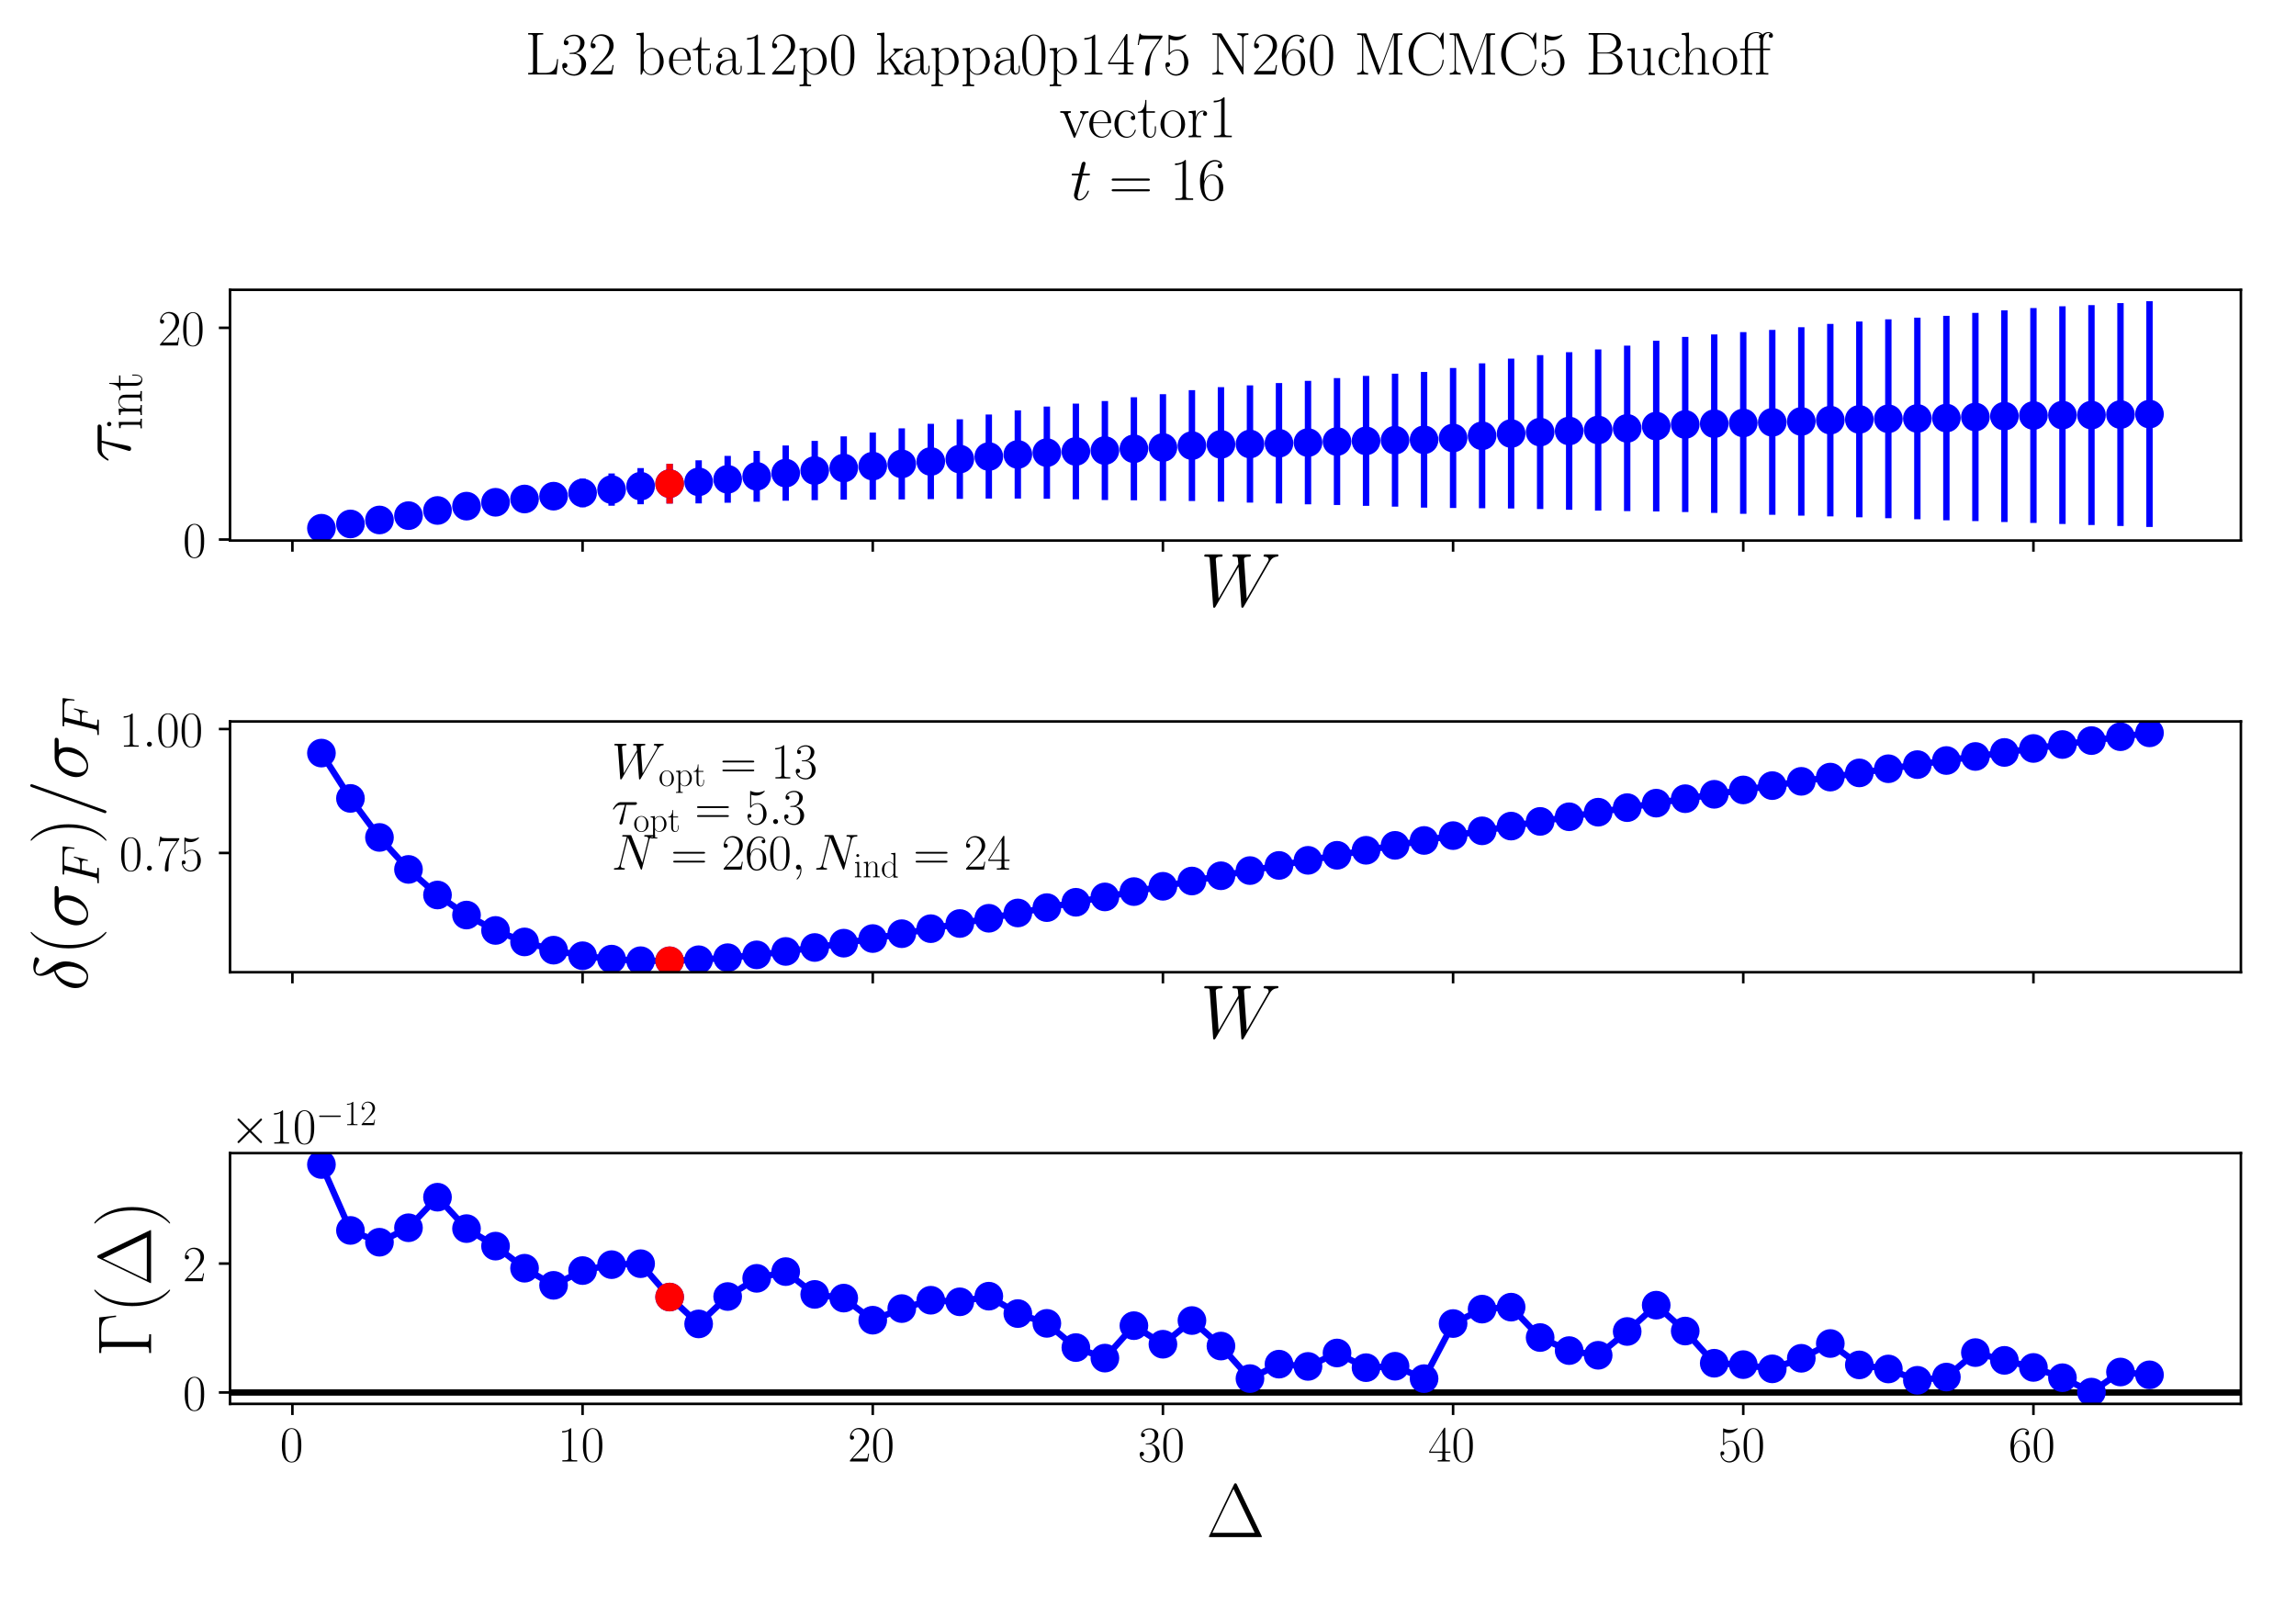 <?xml version="1.0" encoding="utf-8" standalone="no"?>
<!DOCTYPE svg PUBLIC "-//W3C//DTD SVG 1.1//EN"
  "http://www.w3.org/Graphics/SVG/1.1/DTD/svg11.dtd">
<!-- Created with matplotlib (https://matplotlib.org/) -->
<svg height="504pt" version="1.1" viewBox="0 0 720 504" width="720pt" xmlns="http://www.w3.org/2000/svg" xmlns:xlink="http://www.w3.org/1999/xlink">
 <defs>
  <style type="text/css">*{stroke-linecap:butt;stroke-linejoin:round;}</style>
 </defs>
 <g id="figure_1">
  <g id="patch_1">
   <path d="M 0 504 
L 720 504 
L 720 0 
L 0 0 
z
" style="fill:#ffffff;"/>
  </g>
  <g id="axes_1">
   <g id="patch_2">
    <path d="M 72.134 169.529 
L 702.72 169.529 
L 702.72 90.886 
L 72.134 90.886 
z
" style="fill:#ffffff;"/>
   </g>
   <g id="matplotlib.axis_1">
    <g id="xtick_1">
     <g id="line2d_1">
      <defs>
       <path d="M 0 0 
L 0 3.5 
" id="md59f5eeb3a" style="stroke:#000000;stroke-width:0.8;"/>
      </defs>
      <g>
       <use style="stroke:#000000;stroke-width:0.8;" x="91.697" xlink:href="#md59f5eeb3a" y="169.529"/>
      </g>
     </g>
    </g>
    <g id="xtick_2">
     <g id="line2d_2">
      <g>
       <use style="stroke:#000000;stroke-width:0.8;" x="182.691" xlink:href="#md59f5eeb3a" y="169.529"/>
      </g>
     </g>
    </g>
    <g id="xtick_3">
     <g id="line2d_3">
      <g>
       <use style="stroke:#000000;stroke-width:0.8;" x="273.685" xlink:href="#md59f5eeb3a" y="169.529"/>
      </g>
     </g>
    </g>
    <g id="xtick_4">
     <g id="line2d_4">
      <g>
       <use style="stroke:#000000;stroke-width:0.8;" x="364.679" xlink:href="#md59f5eeb3a" y="169.529"/>
      </g>
     </g>
    </g>
    <g id="xtick_5">
     <g id="line2d_5">
      <g>
       <use style="stroke:#000000;stroke-width:0.8;" x="455.672" xlink:href="#md59f5eeb3a" y="169.529"/>
      </g>
     </g>
    </g>
    <g id="xtick_6">
     <g id="line2d_6">
      <g>
       <use style="stroke:#000000;stroke-width:0.8;" x="546.666" xlink:href="#md59f5eeb3a" y="169.529"/>
      </g>
     </g>
    </g>
    <g id="xtick_7">
     <g id="line2d_7">
      <g>
       <use style="stroke:#000000;stroke-width:0.8;" x="637.66" xlink:href="#md59f5eeb3a" y="169.529"/>
      </g>
     </g>
    </g>
    <g id="text_1">
     <!-- $W$ -->
     <g transform="translate(376.375 190.134)scale(0.24 -0.24)">
      <defs>
       <path d="M 90.297 56.969 
C 92.594 60.844 94.797 64.516 100.797 65.125 
C 101.703 65.219 102.594 65.312 102.594 66.906 
C 102.594 68 101.703 68 101.406 68 
C 101.203 68 100.5 68 93.906 68 
C 90.906 68 87.797 68 84.906 68 
C 84.297 68 83.094 68 83.094 66.031 
C 83.094 65.094 83.906 65 84.5 65 
C 86.5 65 89.703 64.406 89.703 61.328 
C 89.703 60.031 89.297 59.328 88.297 57.656 
L 61 10.125 
L 57.406 61.922 
C 57.406 63.109 58.5 65 64.094 65 
C 65.406 65 66.406 65 66.406 66.969 
C 66.406 68 65.406 68 64.906 68 
C 61.406 68 57.703 68 54.094 68 
L 48.906 68 
C 47.406 68 45.594 68 44.094 68 
C 43.5 68 42.297 68 42.297 66.031 
C 42.297 65 43 65 44.703 65 
C 49.297 65 49.297 64.891 49.703 58.938 
L 50 55.359 
L 24.094 10.125 
L 20.406 61.422 
C 20.406 62.531 20.406 65 27.203 65 
C 28.297 65 29.406 65 29.406 66.859 
C 29.406 68 28.5 68 27.906 68 
C 24.406 68 20.703 68 17.094 68 
L 11.906 68 
C 10.406 68 8.594 68 7.094 68 
C 6.5 68 5.297 68 5.297 66.031 
C 5.297 65 6.094 65 7.5 65 
C 12.203 65 12.297 64.391 12.5 61.219 
L 16.906 0.281 
C 17 -1.406 17.094 -2 18.297 -2 
C 19.297 -2 19.5 -1.609 20.406 -0.109 
L 50.203 51.672 
L 53.906 0.281 
C 54 -1.406 54.094 -2 55.297 -2 
C 56.297 -2 56.594 -1.5 57.406 -0.109 
z
" id="CMMI12-87"/>
      </defs>
      <use transform="scale(0.996)" xlink:href="#CMMI12-87"/>
     </g>
    </g>
   </g>
   <g id="matplotlib.axis_2">
    <g id="ytick_1">
     <g id="line2d_8">
      <defs>
       <path d="M 0 0 
L -3.5 0 
" id="m62528a0941" style="stroke:#000000;stroke-width:0.8;"/>
      </defs>
      <g>
       <use style="stroke:#000000;stroke-width:0.8;" x="72.134" xlink:href="#m62528a0941" y="169.213"/>
      </g>
     </g>
     <g id="text_2">
      <!-- $\mathdefault{0}$ -->
      <g transform="translate(57.33 174.748)scale(0.16 -0.16)">
       <defs>
        <path d="M 42 31.641 
C 42 37.75 41.906 48.125 37.703 56.109 
C 34 63.109 28.094 65.594 22.906 65.594 
C 18.094 65.594 12 63.406 8.203 56.203 
C 4.203 48.719 3.797 39.438 3.797 31.641 
C 3.797 25.953 3.906 17.281 7 9.672 
C 11.297 -0.609 19 -2 22.906 -2 
C 27.5 -2 34.5 -0.109 38.594 9.375 
C 41.594 16.281 42 24.359 42 31.641 
z
M 22.906 -0.406 
C 16.5 -0.406 12.703 5.078 11.297 12.688 
C 10.203 18.562 10.203 27.156 10.203 32.75 
C 10.203 40.438 10.203 46.828 11.5 52.922 
C 13.406 61.391 19 64 22.906 64 
C 27 64 32.297 61.297 34.203 53.125 
C 35.5 47.438 35.594 40.734 35.594 32.75 
C 35.594 26.25 35.594 18.266 34.406 12.375 
C 32.297 1.484 26.406 -0.406 22.906 -0.406 
z
" id="CMR17-48"/>
       </defs>
       <use transform="scale(0.996)" xlink:href="#CMR17-48"/>
      </g>
     </g>
    </g>
    <g id="ytick_2">
     <g id="line2d_9">
      <g>
       <use style="stroke:#000000;stroke-width:0.8;" x="72.134" xlink:href="#m62528a0941" y="102.819"/>
      </g>
     </g>
     <g id="text_3">
      <!-- $\mathdefault{20}$ -->
      <g transform="translate(49.526 108.354)scale(0.16 -0.16)">
       <defs>
        <path d="M 41.703 15.453 
L 39.906 15.453 
C 38.906 8.375 38.094 7.172 37.703 6.562 
C 37.203 5.766 30 5.766 28.594 5.766 
L 9.406 5.766 
C 13 9.672 20 16.75 28.5 24.953 
C 34.594 30.734 41.703 37.531 41.703 47.422 
C 41.703 59.219 32.297 66 21.797 66 
C 10.797 66 4.094 56.312 4.094 47.344 
C 4.094 43.438 7 42.938 8.203 42.938 
C 9.203 42.938 12.203 43.547 12.203 47.031 
C 12.203 50.109 9.594 51 8.203 51 
C 7.594 51 7 50.906 6.594 50.703 
C 8.5 59.219 14.297 63.406 20.406 63.406 
C 29.094 63.406 34.797 56.516 34.797 47.422 
C 34.797 38.734 29.703 31.25 24 24.75 
L 4.094 2.281 
L 4.094 0 
L 39.297 0 
z
" id="CMR17-50"/>
       </defs>
       <use transform="scale(0.996)" xlink:href="#CMR17-50"/>
       <use transform="translate(45.69 0)scale(0.996)" xlink:href="#CMR17-48"/>
      </g>
     </g>
    </g>
    <g id="text_4">
     <!-- $\tau_{\mathrm{int}}$ -->
     <g transform="translate(40.875 145.079)rotate(-90)scale(0.24 -0.24)">
      <defs>
       <path d="M 28.703 37.625 
L 45.297 37.625 
C 46.594 37.625 49.906 37.625 49.906 40.812 
C 49.906 43 48 43 46.203 43 
L 18.703 43 
C 16.406 43 13 43 8.406 38.125 
C 5.797 35.234 2.594 29.953 2.594 29.359 
C 2.594 28.766 3.094 28.562 3.703 28.562 
C 4.406 28.562 4.5 28.859 5 29.453 
C 10.203 37.625 15.406 37.625 17.906 37.625 
L 26.203 37.625 
L 15.797 3.484 
C 15.297 1.984 15.297 1.781 15.297 1.484 
C 15.297 0.391 16 -1 18 -1 
C 21.094 -1 21.594 1.688 21.906 3.172 
z
" id="CMMI12-28"/>
       <path d="M 15.5 61.078 
C 15.5 63.266 13.703 65.156 11.406 65.156 
C 9.203 65.156 7.297 63.375 7.297 61.078 
C 7.297 58.891 9.094 57 11.406 57 
C 13.594 57 15.5 58.797 15.5 61.078 
z
M 3.797 42.281 
L 3.797 39.703 
C 9.406 39.703 10.203 39.094 10.203 34.328 
L 10.203 6.672 
C 10.203 2.875 9.797 2.391 3.406 2.391 
L 3.406 -0.203 
C 5.797 0 10.094 0 12.594 0 
C 15 0 19.094 0 21.406 -0.203 
L 21.406 2.391 
C 15.5 2.391 15.297 2.984 15.297 6.562 
L 15.297 43.375 
z
" id="CMR17-105"/>
       <path d="M 41.5 30.203 
C 41.5 35.297 40.5 43.594 28.703 43.594 
C 20.797 43.594 16.703 37.5 15.203 33.5 
L 15.094 33.5 
L 15.094 43.594 
L 3.297 42.5 
L 3.297 39.906 
C 9.203 39.906 10.094 39.297 10.094 34.5 
L 10.094 6.688 
C 10.094 2.875 9.703 2.391 3.297 2.391 
L 3.297 -0.203 
C 5.703 0 10.094 0 12.703 0 
C 15.297 0 19.797 0 22.203 -0.203 
L 22.203 2.391 
C 15.797 2.391 15.406 2.781 15.406 6.688 
L 15.406 25.906 
C 15.406 35.109 21 42 28 42 
C 35.406 42 36.203 35.406 36.203 30.594 
L 36.203 6.688 
C 36.203 2.875 35.797 2.391 29.406 2.391 
L 29.406 -0.203 
C 31.797 0 36.203 0 38.797 0 
C 41.406 0 45.906 0 48.297 -0.203 
L 48.297 2.391 
C 41.906 2.391 41.5 2.781 41.5 6.688 
z
" id="CMR17-110"/>
       <path d="M 15.094 40 
L 29.094 40 
L 29.094 42.578 
L 15.094 42.578 
L 15.094 61 
L 13.297 61 
C 13.094 50.703 9.594 41.688 1.094 41.688 
L 1.094 40 
L 9.797 40 
L 9.797 12.047 
C 9.797 10.156 9.797 -1 21.406 -1 
C 27.297 -1 30.703 4.781 30.703 12.141 
L 30.703 17.812 
L 28.906 17.812 
L 28.906 12.234 
C 28.906 5.375 26.203 0.797 22 0.797 
C 19.094 0.797 15.094 2.781 15.094 11.844 
z
" id="CMR17-116"/>
      </defs>
      <use transform="scale(0.996)" xlink:href="#CMMI12-28"/>
      <use transform="translate(42.364 -14.944)scale(0.697)" xlink:href="#CMR17-105"/>
      <use transform="translate(59.773 -14.944)scale(0.697)" xlink:href="#CMR17-110"/>
      <use transform="translate(93.578 -14.944)scale(0.697)" xlink:href="#CMR17-116"/>
     </g>
    </g>
   </g>
   <g id="LineCollection_1">
    <path clip-path="url(#p36063ceb25)" d="M 100.797 165.955 
L 100.797 165.377 
" style="fill:none;stroke:#0000ff;stroke-width:2;"/>
    <path clip-path="url(#p36063ceb25)" d="M 109.896 164.939 
L 109.896 163.709 
" style="fill:none;stroke:#0000ff;stroke-width:2;"/>
    <path clip-path="url(#p36063ceb25)" d="M 118.996 164.058 
L 118.996 162.102 
" style="fill:none;stroke:#0000ff;stroke-width:2;"/>
    <path clip-path="url(#p36063ceb25)" d="M 128.095 163.108 
L 128.095 160.323 
" style="fill:none;stroke:#0000ff;stroke-width:2;"/>
    <path clip-path="url(#p36063ceb25)" d="M 137.194 161.975 
L 137.194 158.222 
" style="fill:none;stroke:#0000ff;stroke-width:2;"/>
    <path clip-path="url(#p36063ceb25)" d="M 146.294 161.117 
L 146.294 156.366 
" style="fill:none;stroke:#0000ff;stroke-width:2;"/>
    <path clip-path="url(#p36063ceb25)" d="M 155.393 160.421 
L 155.393 154.639 
" style="fill:none;stroke:#0000ff;stroke-width:2;"/>
    <path clip-path="url(#p36063ceb25)" d="M 164.492 159.909 
L 164.492 153.093 
" style="fill:none;stroke:#0000ff;stroke-width:2;"/>
    <path clip-path="url(#p36063ceb25)" d="M 173.592 159.535 
L 173.592 151.693 
" style="fill:none;stroke:#0000ff;stroke-width:2;"/>
    <path clip-path="url(#p36063ceb25)" d="M 182.691 159.079 
L 182.691 150.129 
" style="fill:none;stroke:#0000ff;stroke-width:2;"/>
    <path clip-path="url(#p36063ceb25)" d="M 191.791 158.606 
L 191.791 148.485 
" style="fill:none;stroke:#0000ff;stroke-width:2;"/>
    <path clip-path="url(#p36063ceb25)" d="M 200.89 158.148 
L 200.89 146.81 
" style="fill:none;stroke:#0000ff;stroke-width:2;"/>
    <path clip-path="url(#p36063ceb25)" d="M 209.989 157.921 
L 209.989 145.457 
" style="fill:none;stroke:#0000ff;stroke-width:2;"/>
    <path clip-path="url(#p36063ceb25)" d="M 219.089 157.872 
L 219.089 144.371 
" style="fill:none;stroke:#0000ff;stroke-width:2;"/>
    <path clip-path="url(#p36063ceb25)" d="M 228.188 157.664 
L 228.188 142.989 
" style="fill:none;stroke:#0000ff;stroke-width:2;"/>
    <path clip-path="url(#p36063ceb25)" d="M 237.287 157.362 
L 237.287 141.401 
" style="fill:none;stroke:#0000ff;stroke-width:2;"/>
    <path clip-path="url(#p36063ceb25)" d="M 246.387 157.038 
L 246.387 139.724 
" style="fill:none;stroke:#0000ff;stroke-width:2;"/>
    <path clip-path="url(#p36063ceb25)" d="M 255.486 156.861 
L 255.486 138.277 
" style="fill:none;stroke:#0000ff;stroke-width:2;"/>
    <path clip-path="url(#p36063ceb25)" d="M 264.585 156.717 
L 264.585 136.857 
" style="fill:none;stroke:#0000ff;stroke-width:2;"/>
    <path clip-path="url(#p36063ceb25)" d="M 273.685 156.707 
L 273.685 135.671 
" style="fill:none;stroke:#0000ff;stroke-width:2;"/>
    <path clip-path="url(#p36063ceb25)" d="M 282.784 156.641 
L 282.784 134.347 
" style="fill:none;stroke:#0000ff;stroke-width:2;"/>
    <path clip-path="url(#p36063ceb25)" d="M 291.884 156.54 
L 291.884 132.92 
" style="fill:none;stroke:#0000ff;stroke-width:2;"/>
    <path clip-path="url(#p36063ceb25)" d="M 300.983 156.459 
L 300.983 131.5 
" style="fill:none;stroke:#0000ff;stroke-width:2;"/>
    <path clip-path="url(#p36063ceb25)" d="M 310.082 156.36 
L 310.082 130.004 
" style="fill:none;stroke:#0000ff;stroke-width:2;"/>
    <path clip-path="url(#p36063ceb25)" d="M 319.182 156.359 
L 319.182 128.698 
" style="fill:none;stroke:#0000ff;stroke-width:2;"/>
    <path clip-path="url(#p36063ceb25)" d="M 328.281 156.415 
L 328.281 127.498 
" style="fill:none;stroke:#0000ff;stroke-width:2;"/>
    <path clip-path="url(#p36063ceb25)" d="M 337.38 156.592 
L 337.38 126.577 
" style="fill:none;stroke:#0000ff;stroke-width:2;"/>
    <path clip-path="url(#p36063ceb25)" d="M 346.48 156.819 
L 346.48 125.781 
" style="fill:none;stroke:#0000ff;stroke-width:2;"/>
    <path clip-path="url(#p36063ceb25)" d="M 355.579 156.898 
L 355.579 124.595 
" style="fill:none;stroke:#0000ff;stroke-width:2;"/>
    <path clip-path="url(#p36063ceb25)" d="M 364.679 157.066 
L 364.679 123.628 
" style="fill:none;stroke:#0000ff;stroke-width:2;"/>
    <path clip-path="url(#p36063ceb25)" d="M 373.778 157.133 
L 373.778 122.369 
" style="fill:none;stroke:#0000ff;stroke-width:2;"/>
    <path clip-path="url(#p36063ceb25)" d="M 382.877 157.317 
L 382.877 121.417 
" style="fill:none;stroke:#0000ff;stroke-width:2;"/>
    <path clip-path="url(#p36063ceb25)" d="M 391.977 157.637 
L 391.977 120.867 
" style="fill:none;stroke:#0000ff;stroke-width:2;"/>
    <path clip-path="url(#p36063ceb25)" d="M 401.076 157.895 
L 401.076 120.14 
" style="fill:none;stroke:#0000ff;stroke-width:2;"/>
    <path clip-path="url(#p36063ceb25)" d="M 410.175 158.161 
L 410.175 119.443 
" style="fill:none;stroke:#0000ff;stroke-width:2;"/>
    <path clip-path="url(#p36063ceb25)" d="M 419.275 158.374 
L 419.275 118.575 
" style="fill:none;stroke:#0000ff;stroke-width:2;"/>
    <path clip-path="url(#p36063ceb25)" d="M 428.374 158.643 
L 428.374 117.895 
" style="fill:none;stroke:#0000ff;stroke-width:2;"/>
    <path clip-path="url(#p36063ceb25)" d="M 437.473 158.907 
L 437.473 117.197 
" style="fill:none;stroke:#0000ff;stroke-width:2;"/>
    <path clip-path="url(#p36063ceb25)" d="M 446.573 159.213 
L 446.573 116.661 
" style="fill:none;stroke:#0000ff;stroke-width:2;"/>
    <path clip-path="url(#p36063ceb25)" d="M 455.672 159.327 
L 455.672 115.406 
" style="fill:none;stroke:#0000ff;stroke-width:2;"/>
    <path clip-path="url(#p36063ceb25)" d="M 464.772 159.398 
L 464.772 113.954 
" style="fill:none;stroke:#0000ff;stroke-width:2;"/>
    <path clip-path="url(#p36063ceb25)" d="M 473.871 159.471 
L 473.871 112.467 
" style="fill:none;stroke:#0000ff;stroke-width:2;"/>
    <path clip-path="url(#p36063ceb25)" d="M 482.97 159.652 
L 482.97 111.376 
" style="fill:none;stroke:#0000ff;stroke-width:2;"/>
    <path clip-path="url(#p36063ceb25)" d="M 492.07 159.879 
L 492.07 110.456 
" style="fill:none;stroke:#0000ff;stroke-width:2;"/>
    <path clip-path="url(#p36063ceb25)" d="M 501.169 160.123 
L 501.169 109.596 
" style="fill:none;stroke:#0000ff;stroke-width:2;"/>
    <path clip-path="url(#p36063ceb25)" d="M 510.268 160.296 
L 510.268 108.412 
" style="fill:none;stroke:#0000ff;stroke-width:2;"/>
    <path clip-path="url(#p36063ceb25)" d="M 519.368 160.398 
L 519.368 106.865 
" style="fill:none;stroke:#0000ff;stroke-width:2;"/>
    <path clip-path="url(#p36063ceb25)" d="M 528.467 160.582 
L 528.467 105.663 
" style="fill:none;stroke:#0000ff;stroke-width:2;"/>
    <path clip-path="url(#p36063ceb25)" d="M 537.566 160.863 
L 537.566 104.898 
" style="fill:none;stroke:#0000ff;stroke-width:2;"/>
    <path clip-path="url(#p36063ceb25)" d="M 546.666 161.148 
L 546.666 104.152 
" style="fill:none;stroke:#0000ff;stroke-width:2;"/>
    <path clip-path="url(#p36063ceb25)" d="M 555.765 161.444 
L 555.765 103.464 
" style="fill:none;stroke:#0000ff;stroke-width:2;"/>
    <path clip-path="url(#p36063ceb25)" d="M 564.865 161.713 
L 564.865 102.629 
" style="fill:none;stroke:#0000ff;stroke-width:2;"/>
    <path clip-path="url(#p36063ceb25)" d="M 573.964 161.946 
L 573.964 101.585 
" style="fill:none;stroke:#0000ff;stroke-width:2;"/>
    <path clip-path="url(#p36063ceb25)" d="M 583.063 162.235 
L 583.063 100.84 
" style="fill:none;stroke:#0000ff;stroke-width:2;"/>
    <path clip-path="url(#p36063ceb25)" d="M 592.163 162.533 
L 592.163 100.152 
" style="fill:none;stroke:#0000ff;stroke-width:2;"/>
    <path clip-path="url(#p36063ceb25)" d="M 601.262 162.858 
L 601.262 99.626 
" style="fill:none;stroke:#0000ff;stroke-width:2;"/>
    <path clip-path="url(#p36063ceb25)" d="M 610.361 163.173 
L 610.361 99.055 
" style="fill:none;stroke:#0000ff;stroke-width:2;"/>
    <path clip-path="url(#p36063ceb25)" d="M 619.461 163.435 
L 619.461 98.132 
" style="fill:none;stroke:#0000ff;stroke-width:2;"/>
    <path clip-path="url(#p36063ceb25)" d="M 628.56 163.716 
L 628.56 97.32 
" style="fill:none;stroke:#0000ff;stroke-width:2;"/>
    <path clip-path="url(#p36063ceb25)" d="M 637.66 164.012 
L 637.66 96.609 
" style="fill:none;stroke:#0000ff;stroke-width:2;"/>
    <path clip-path="url(#p36063ceb25)" d="M 646.759 164.328 
L 646.759 96.048 
" style="fill:none;stroke:#0000ff;stroke-width:2;"/>
    <path clip-path="url(#p36063ceb25)" d="M 655.858 164.669 
L 655.858 95.702 
" style="fill:none;stroke:#0000ff;stroke-width:2;"/>
    <path clip-path="url(#p36063ceb25)" d="M 664.958 164.971 
L 664.958 95.06 
" style="fill:none;stroke:#0000ff;stroke-width:2;"/>
    <path clip-path="url(#p36063ceb25)" d="M 674.057 165.278 
L 674.057 94.46 
" style="fill:none;stroke:#0000ff;stroke-width:2;"/>
   </g>
   <g id="LineCollection_2">
    <path clip-path="url(#p36063ceb25)" d="M 209.989 157.921 
L 209.989 145.457 
" style="fill:none;stroke:#ff0000;stroke-width:2;"/>
   </g>
   <g id="line2d_10">
    <defs>
     <path d="M 0 4 
C 1.061 4 2.078 3.579 2.828 2.828 
C 3.579 2.078 4 1.061 4 0 
C 4 -1.061 3.579 -2.078 2.828 -2.828 
C 2.078 -3.579 1.061 -4 0 -4 
C -1.061 -4 -2.078 -3.579 -2.828 -2.828 
C -3.579 -2.078 -4 -1.061 -4 0 
C -4 1.061 -3.579 2.078 -2.828 2.828 
C -2.078 3.579 -1.061 4 0 4 
z
" id="m7b5c03d397" style="stroke:#0000ff;"/>
    </defs>
    <g clip-path="url(#p36063ceb25)">
     <use style="fill:#0000ff;stroke:#0000ff;" x="100.797" xlink:href="#m7b5c03d397" y="165.666"/>
     <use style="fill:#0000ff;stroke:#0000ff;" x="109.896" xlink:href="#m7b5c03d397" y="164.324"/>
     <use style="fill:#0000ff;stroke:#0000ff;" x="118.996" xlink:href="#m7b5c03d397" y="163.08"/>
     <use style="fill:#0000ff;stroke:#0000ff;" x="128.095" xlink:href="#m7b5c03d397" y="161.716"/>
     <use style="fill:#0000ff;stroke:#0000ff;" x="137.194" xlink:href="#m7b5c03d397" y="160.099"/>
     <use style="fill:#0000ff;stroke:#0000ff;" x="146.294" xlink:href="#m7b5c03d397" y="158.742"/>
     <use style="fill:#0000ff;stroke:#0000ff;" x="155.393" xlink:href="#m7b5c03d397" y="157.53"/>
     <use style="fill:#0000ff;stroke:#0000ff;" x="164.492" xlink:href="#m7b5c03d397" y="156.501"/>
     <use style="fill:#0000ff;stroke:#0000ff;" x="173.592" xlink:href="#m7b5c03d397" y="155.614"/>
     <use style="fill:#0000ff;stroke:#0000ff;" x="182.691" xlink:href="#m7b5c03d397" y="154.604"/>
     <use style="fill:#0000ff;stroke:#0000ff;" x="191.791" xlink:href="#m7b5c03d397" y="153.546"/>
     <use style="fill:#0000ff;stroke:#0000ff;" x="200.89" xlink:href="#m7b5c03d397" y="152.479"/>
     <use style="fill:#0000ff;stroke:#0000ff;" x="209.989" xlink:href="#m7b5c03d397" y="151.689"/>
     <use style="fill:#0000ff;stroke:#0000ff;" x="219.089" xlink:href="#m7b5c03d397" y="151.121"/>
     <use style="fill:#0000ff;stroke:#0000ff;" x="228.188" xlink:href="#m7b5c03d397" y="150.327"/>
     <use style="fill:#0000ff;stroke:#0000ff;" x="237.287" xlink:href="#m7b5c03d397" y="149.382"/>
     <use style="fill:#0000ff;stroke:#0000ff;" x="246.387" xlink:href="#m7b5c03d397" y="148.381"/>
     <use style="fill:#0000ff;stroke:#0000ff;" x="255.486" xlink:href="#m7b5c03d397" y="147.569"/>
     <use style="fill:#0000ff;stroke:#0000ff;" x="264.585" xlink:href="#m7b5c03d397" y="146.787"/>
     <use style="fill:#0000ff;stroke:#0000ff;" x="273.685" xlink:href="#m7b5c03d397" y="146.189"/>
     <use style="fill:#0000ff;stroke:#0000ff;" x="282.784" xlink:href="#m7b5c03d397" y="145.494"/>
     <use style="fill:#0000ff;stroke:#0000ff;" x="291.884" xlink:href="#m7b5c03d397" y="144.73"/>
     <use style="fill:#0000ff;stroke:#0000ff;" x="300.983" xlink:href="#m7b5c03d397" y="143.98"/>
     <use style="fill:#0000ff;stroke:#0000ff;" x="310.082" xlink:href="#m7b5c03d397" y="143.182"/>
     <use style="fill:#0000ff;stroke:#0000ff;" x="319.182" xlink:href="#m7b5c03d397" y="142.529"/>
     <use style="fill:#0000ff;stroke:#0000ff;" x="328.281" xlink:href="#m7b5c03d397" y="141.956"/>
     <use style="fill:#0000ff;stroke:#0000ff;" x="337.38" xlink:href="#m7b5c03d397" y="141.585"/>
     <use style="fill:#0000ff;stroke:#0000ff;" x="346.48" xlink:href="#m7b5c03d397" y="141.3"/>
     <use style="fill:#0000ff;stroke:#0000ff;" x="355.579" xlink:href="#m7b5c03d397" y="140.747"/>
     <use style="fill:#0000ff;stroke:#0000ff;" x="364.679" xlink:href="#m7b5c03d397" y="140.347"/>
     <use style="fill:#0000ff;stroke:#0000ff;" x="373.778" xlink:href="#m7b5c03d397" y="139.751"/>
     <use style="fill:#0000ff;stroke:#0000ff;" x="382.877" xlink:href="#m7b5c03d397" y="139.367"/>
     <use style="fill:#0000ff;stroke:#0000ff;" x="391.977" xlink:href="#m7b5c03d397" y="139.252"/>
     <use style="fill:#0000ff;stroke:#0000ff;" x="401.076" xlink:href="#m7b5c03d397" y="139.017"/>
     <use style="fill:#0000ff;stroke:#0000ff;" x="410.175" xlink:href="#m7b5c03d397" y="138.802"/>
     <use style="fill:#0000ff;stroke:#0000ff;" x="419.275" xlink:href="#m7b5c03d397" y="138.475"/>
     <use style="fill:#0000ff;stroke:#0000ff;" x="428.374" xlink:href="#m7b5c03d397" y="138.269"/>
     <use style="fill:#0000ff;stroke:#0000ff;" x="437.473" xlink:href="#m7b5c03d397" y="138.052"/>
     <use style="fill:#0000ff;stroke:#0000ff;" x="446.573" xlink:href="#m7b5c03d397" y="137.937"/>
     <use style="fill:#0000ff;stroke:#0000ff;" x="455.672" xlink:href="#m7b5c03d397" y="137.366"/>
     <use style="fill:#0000ff;stroke:#0000ff;" x="464.772" xlink:href="#m7b5c03d397" y="136.676"/>
     <use style="fill:#0000ff;stroke:#0000ff;" x="473.871" xlink:href="#m7b5c03d397" y="135.969"/>
     <use style="fill:#0000ff;stroke:#0000ff;" x="482.97" xlink:href="#m7b5c03d397" y="135.514"/>
     <use style="fill:#0000ff;stroke:#0000ff;" x="492.07" xlink:href="#m7b5c03d397" y="135.168"/>
     <use style="fill:#0000ff;stroke:#0000ff;" x="501.169" xlink:href="#m7b5c03d397" y="134.859"/>
     <use style="fill:#0000ff;stroke:#0000ff;" x="510.268" xlink:href="#m7b5c03d397" y="134.354"/>
     <use style="fill:#0000ff;stroke:#0000ff;" x="519.368" xlink:href="#m7b5c03d397" y="133.631"/>
     <use style="fill:#0000ff;stroke:#0000ff;" x="528.467" xlink:href="#m7b5c03d397" y="133.123"/>
     <use style="fill:#0000ff;stroke:#0000ff;" x="537.566" xlink:href="#m7b5c03d397" y="132.88"/>
     <use style="fill:#0000ff;stroke:#0000ff;" x="546.666" xlink:href="#m7b5c03d397" y="132.65"/>
     <use style="fill:#0000ff;stroke:#0000ff;" x="555.765" xlink:href="#m7b5c03d397" y="132.454"/>
     <use style="fill:#0000ff;stroke:#0000ff;" x="564.865" xlink:href="#m7b5c03d397" y="132.171"/>
     <use style="fill:#0000ff;stroke:#0000ff;" x="573.964" xlink:href="#m7b5c03d397" y="131.766"/>
     <use style="fill:#0000ff;stroke:#0000ff;" x="583.063" xlink:href="#m7b5c03d397" y="131.537"/>
     <use style="fill:#0000ff;stroke:#0000ff;" x="592.163" xlink:href="#m7b5c03d397" y="131.343"/>
     <use style="fill:#0000ff;stroke:#0000ff;" x="601.262" xlink:href="#m7b5c03d397" y="131.242"/>
     <use style="fill:#0000ff;stroke:#0000ff;" x="610.361" xlink:href="#m7b5c03d397" y="131.114"/>
     <use style="fill:#0000ff;stroke:#0000ff;" x="619.461" xlink:href="#m7b5c03d397" y="130.784"/>
     <use style="fill:#0000ff;stroke:#0000ff;" x="628.56" xlink:href="#m7b5c03d397" y="130.518"/>
     <use style="fill:#0000ff;stroke:#0000ff;" x="637.66" xlink:href="#m7b5c03d397" y="130.31"/>
     <use style="fill:#0000ff;stroke:#0000ff;" x="646.759" xlink:href="#m7b5c03d397" y="130.188"/>
     <use style="fill:#0000ff;stroke:#0000ff;" x="655.858" xlink:href="#m7b5c03d397" y="130.185"/>
     <use style="fill:#0000ff;stroke:#0000ff;" x="664.958" xlink:href="#m7b5c03d397" y="130.016"/>
     <use style="fill:#0000ff;stroke:#0000ff;" x="674.057" xlink:href="#m7b5c03d397" y="129.869"/>
    </g>
   </g>
   <g id="line2d_11">
    <defs>
     <path d="M 0 4 
C 1.061 4 2.078 3.579 2.828 2.828 
C 3.579 2.078 4 1.061 4 0 
C 4 -1.061 3.579 -2.078 2.828 -2.828 
C 2.078 -3.579 1.061 -4 0 -4 
C -1.061 -4 -2.078 -3.579 -2.828 -2.828 
C -3.579 -2.078 -4 -1.061 -4 0 
C -4 1.061 -3.579 2.078 -2.828 2.828 
C -2.078 3.579 -1.061 4 0 4 
z
" id="m8866b1037c" style="stroke:#ff0000;"/>
    </defs>
    <g clip-path="url(#p36063ceb25)">
     <use style="fill:#ff0000;stroke:#ff0000;" x="209.989" xlink:href="#m8866b1037c" y="151.689"/>
    </g>
   </g>
   <g id="patch_3">
    <path d="M 72.134 169.529 
L 72.134 90.886 
" style="fill:none;stroke:#000000;stroke-linecap:square;stroke-linejoin:miter;stroke-width:0.8;"/>
   </g>
   <g id="patch_4">
    <path d="M 702.72 169.529 
L 702.72 90.886 
" style="fill:none;stroke:#000000;stroke-linecap:square;stroke-linejoin:miter;stroke-width:0.8;"/>
   </g>
   <g id="patch_5">
    <path d="M 72.134 169.529 
L 702.72 169.529 
" style="fill:none;stroke:#000000;stroke-linecap:square;stroke-linejoin:miter;stroke-width:0.8;"/>
   </g>
   <g id="patch_6">
    <path d="M 72.134 90.886 
L 702.72 90.886 
" style="fill:none;stroke:#000000;stroke-linecap:square;stroke-linejoin:miter;stroke-width:0.8;"/>
   </g>
  </g>
  <g id="axes_2">
   <g id="patch_7">
    <path d="M 72.134 304.913 
L 702.72 304.913 
L 702.72 226.269 
L 72.134 226.269 
z
" style="fill:#ffffff;"/>
   </g>
   <g id="matplotlib.axis_3">
    <g id="xtick_8">
     <g id="line2d_12">
      <g>
       <use style="stroke:#000000;stroke-width:0.8;" x="91.697" xlink:href="#md59f5eeb3a" y="304.913"/>
      </g>
     </g>
    </g>
    <g id="xtick_9">
     <g id="line2d_13">
      <g>
       <use style="stroke:#000000;stroke-width:0.8;" x="182.691" xlink:href="#md59f5eeb3a" y="304.913"/>
      </g>
     </g>
    </g>
    <g id="xtick_10">
     <g id="line2d_14">
      <g>
       <use style="stroke:#000000;stroke-width:0.8;" x="273.685" xlink:href="#md59f5eeb3a" y="304.913"/>
      </g>
     </g>
    </g>
    <g id="xtick_11">
     <g id="line2d_15">
      <g>
       <use style="stroke:#000000;stroke-width:0.8;" x="364.679" xlink:href="#md59f5eeb3a" y="304.913"/>
      </g>
     </g>
    </g>
    <g id="xtick_12">
     <g id="line2d_16">
      <g>
       <use style="stroke:#000000;stroke-width:0.8;" x="455.672" xlink:href="#md59f5eeb3a" y="304.913"/>
      </g>
     </g>
    </g>
    <g id="xtick_13">
     <g id="line2d_17">
      <g>
       <use style="stroke:#000000;stroke-width:0.8;" x="546.666" xlink:href="#md59f5eeb3a" y="304.913"/>
      </g>
     </g>
    </g>
    <g id="xtick_14">
     <g id="line2d_18">
      <g>
       <use style="stroke:#000000;stroke-width:0.8;" x="637.66" xlink:href="#md59f5eeb3a" y="304.913"/>
      </g>
     </g>
    </g>
    <g id="text_5">
     <!-- $W$ -->
     <g transform="translate(376.375 325.517)scale(0.24 -0.24)">
      <use transform="scale(0.996)" xlink:href="#CMMI12-87"/>
     </g>
    </g>
   </g>
   <g id="matplotlib.axis_4">
    <g id="ytick_3">
     <g id="line2d_19">
      <g>
       <use style="stroke:#000000;stroke-width:0.8;" x="72.134" xlink:href="#m62528a0941" y="267.511"/>
      </g>
     </g>
     <g id="text_6">
      <!-- $\mathdefault{0.75}$ -->
      <g transform="translate(37.386 273.046)scale(0.16 -0.16)">
       <defs>
        <path d="M 18.406 4.797 
C 18.406 7.688 16 9.672 13.594 9.672 
C 10.703 9.672 8.703 7.281 8.703 4.891 
C 8.703 2 11.094 0 13.5 0 
C 16.406 0 18.406 2.391 18.406 4.797 
z
" id="CMMI12-58"/>
        <path d="M 45.094 61.578 
L 45.094 63.766 
L 21.594 63.766 
C 9.906 63.766 9.703 65.078 9.297 67 
L 7.5 67 
L 4.594 48.344 
L 6.406 48.344 
C 6.703 50.234 7.406 55.312 8.594 57.203 
C 9.203 58 16.594 58 18.297 58 
L 40.297 58 
L 29.203 41.578 
C 21.797 30.531 16.703 15.609 16.703 2.578 
C 16.703 1.391 16.703 -2 20.297 -2 
C 23.906 -2 23.906 1.391 23.906 2.672 
L 23.906 7.266 
C 23.906 23.562 26.703 34.312 31.297 41.188 
z
" id="CMR17-55"/>
        <path d="M 11.406 57.688 
C 12.406 57.281 16.5 56 20.703 56 
C 30 56 35.094 61.109 38 64.062 
C 38 64.953 38 65.5 37.406 65.5 
C 37.297 65.5 37.094 65.5 36.297 65.047 
C 32.797 63.406 28.703 62.078 23.703 62.078 
C 20.703 62.078 16.203 62.484 11.297 64.672 
C 10.203 65.172 10 65.172 9.906 65.172 
C 9.406 65.172 9.297 65.062 9.297 63.078 
L 9.297 34.422 
C 9.297 32.641 9.297 32.141 10.297 32.141 
C 10.797 32.141 11 32.344 11.5 33.031 
C 14.703 37.516 19.094 39.406 24.094 39.406 
C 27.594 39.406 35.094 37.219 35.094 20.141 
C 35.094 16.953 35.094 11.172 32.094 6.578 
C 29.594 2.484 25.703 0.391 21.406 0.391 
C 14.797 0.391 8.094 5 6.297 12.719 
C 6.703 12.609 7.5 12.422 7.906 12.422 
C 9.203 12.422 11.703 13.125 11.703 16.219 
C 11.703 18.906 9.797 20 7.906 20 
C 5.594 20 4.094 18.594 4.094 15.797 
C 4.094 7.094 11 -2 21.594 -2 
C 31.906 -2 41.703 6.875 41.703 19.75 
C 41.703 31.719 33.906 41 24.203 41 
C 19.094 41 14.797 39.109 11.406 35.531 
z
" id="CMR17-53"/>
       </defs>
       <use transform="scale(0.996)" xlink:href="#CMR17-48"/>
       <use transform="translate(45.69 0)scale(0.996)" xlink:href="#CMMI12-58"/>
       <use transform="translate(72.788 0)scale(0.996)" xlink:href="#CMR17-55"/>
       <use transform="translate(118.478 0)scale(0.996)" xlink:href="#CMR17-53"/>
      </g>
     </g>
    </g>
    <g id="ytick_4">
     <g id="line2d_20">
      <g>
       <use style="stroke:#000000;stroke-width:0.8;" x="72.134" xlink:href="#m62528a0941" y="228.644"/>
      </g>
     </g>
     <g id="text_7">
      <!-- $\mathdefault{1.00}$ -->
      <g transform="translate(37.386 234.179)scale(0.16 -0.16)">
       <defs>
        <path d="M 26.594 63.406 
C 26.594 65.5 26.5 65.5 25.094 65.5 
C 21.203 61.188 15.297 59.797 9.703 59.797 
C 9.406 59.797 8.906 59.797 8.797 59.5 
C 8.703 59.297 8.703 59.094 8.703 57 
C 11.797 57 17 57.594 21 59.984 
L 21 7.203 
C 21 3.688 20.797 2.5 12.203 2.5 
L 9.203 2.5 
L 9.203 0 
C 14 0 19 0 23.797 0 
C 28.594 0 33.594 0 38.406 0 
L 38.406 2.5 
L 35.406 2.5 
C 26.797 2.5 26.594 3.594 26.594 7.156 
z
" id="CMR17-49"/>
       </defs>
       <use transform="scale(0.996)" xlink:href="#CMR17-49"/>
       <use transform="translate(45.69 0)scale(0.996)" xlink:href="#CMMI12-58"/>
       <use transform="translate(72.788 0)scale(0.996)" xlink:href="#CMR17-48"/>
       <use transform="translate(118.478 0)scale(0.996)" xlink:href="#CMR17-48"/>
      </g>
     </g>
    </g>
    <g id="text_8">
     <!-- $\delta(\sigma_F)/\sigma_F$ -->
     <g transform="translate(27.409 310.847)rotate(-90)scale(0.24 -0.24)">
      <defs>
       <path d="M 26 43.672 
C 13.203 40.578 4 27.312 4 15.641 
C 4 4.984 11.203 -1 19.203 -1 
C 31 -1 39 15.156 39 28.406 
C 39 37.375 34.797 42.875 32.297 46.156 
C 28.594 50.844 22.594 58.531 22.594 63.312 
C 22.594 65.016 23.906 68 28.297 68 
C 31.406 68 33.297 66.906 36.297 65.203 
C 37.203 64.594 39.5 63.312 40.797 63.312 
C 42.906 63.312 44.406 65.391 44.406 66.984 
C 44.406 68.891 42.906 69.188 39.406 69.984 
C 34.703 70.984 33.297 70.984 31.594 70.984 
C 29.906 70.984 20.094 70.984 20.094 60.812 
C 20.094 55.922 22.594 50.25 26 43.672 
z
M 27.094 41.703 
C 30.906 33.828 32.406 30.844 32.406 24.375 
C 32.406 16.609 28.203 0.984 19.297 0.984 
C 15.406 0.984 9.797 3.578 9.797 12.828 
C 9.797 19.297 13.5 38.109 27.094 41.703 
z
" id="CMMI12-14"/>
       <path d="M 30.594 -24.391 
C 30.594 -24.297 30.594 -24.094 30.297 -23.797 
C 25.703 -19.125 13.406 -6.359 13.406 24.703 
C 13.406 55.766 25.5 68.422 30.406 73.391 
C 30.406 73.5 30.594 73.703 30.594 74 
C 30.594 74.297 30.297 74.5 29.906 74.5 
C 28.797 74.5 20.297 67.125 15.406 56.156 
C 10.406 45.109 9 34.359 9 24.812 
C 9 17.625 9.703 5.484 15.703 -7.359 
C 20.5 -17.734 28.703 -25 29.906 -25 
C 30.406 -25 30.594 -24.797 30.594 -24.391 
z
" id="CMR17-40"/>
       <path d="M 50.797 37.625 
C 52.094 37.625 55.406 37.625 55.406 40.812 
C 55.406 43 53.5 43 51.703 43 
L 29.594 43 
C 14.594 43 3.797 26.344 3.797 14.562 
C 3.797 6.094 9.297 -1 18.297 -1 
C 30.094 -1 43 11.672 43 26.641 
C 43 30.531 42.094 34.312 39.703 37.625 
z
M 18.406 1 
C 13.297 1 9.594 4.891 9.594 11.781 
C 9.594 17.766 13.203 37.625 27.906 37.625 
C 32.203 37.625 37 35.531 37 27.828 
C 37 24.344 35.406 15.953 31.906 10.188 
C 28.297 4.297 22.906 1 18.406 1 
z
" id="CMMI12-27"/>
       <path d="M 29.703 32.109 
L 39.297 32.109 
C 46.906 32.109 47.5 30.406 47.5 27.516 
C 47.5 26.219 47.297 24.828 46.797 22.625 
C 46.594 22.234 46.5 21.734 46.5 21.531 
C 46.5 20.828 46.906 20.438 47.594 20.438 
C 48.406 20.438 48.5 20.828 48.906 22.422 
L 54.703 45.859 
C 54.703 46.266 54.406 46.859 53.703 46.859 
C 52.797 46.859 52.703 46.469 52.297 44.734 
C 50.203 37.125 48.203 35 39.5 35 
L 30.406 35 
L 36.906 61.344 
C 37.797 64.906 38 64.906 42.094 64.906 
L 55.5 64.906 
C 68 64.906 69.797 61.219 69.797 54.125 
C 69.797 53.531 69.797 51.328 69.5 48.734 
C 69.406 48.344 69.203 47.047 69.203 46.641 
C 69.203 45.844 69.703 45.547 70.297 45.547 
C 71 45.547 71.406 45.953 71.594 47.734 
L 73.703 65.219 
C 73.703 65.547 73.906 66.609 73.906 66.828 
C 73.906 68 73 68 71.203 68 
L 23.797 68 
C 21.906 68 20.906 68 20.906 66.078 
C 20.906 64.906 21.594 64.906 23.297 64.906 
C 29.5 64.906 29.5 64.266 29.5 63.281 
C 29.5 62.781 29.406 62.375 29.094 61.281 
L 15.594 7.391 
C 14.703 3.891 14.5 2.891 7.5 2.891 
C 5.594 2.891 4.594 2.891 4.594 1.094 
C 4.594 0 5.5 0 6.094 0 
C 8 0 10 0 11.906 0 
L 24.906 0 
C 27.094 0 29.5 0 31.703 0 
C 32.594 0 33.797 0 33.797 1.797 
C 33.797 2.891 33.203 2.891 31 2.891 
C 23.094 2.891 22.906 3.578 22.906 5.062 
C 22.906 5.562 23.094 6.344 23.297 7.016 
z
" id="CMMI12-70"/>
       <path d="M 26.297 24.703 
C 26.297 31.875 25.594 44.016 19.594 56.859 
C 14.797 67.234 6.594 74.5 5.406 74.5 
C 5.094 74.5 4.703 74.391 4.703 73.891 
C 4.703 73.703 4.797 73.594 4.906 73.391 
C 9.703 68.406 21.906 55.75 21.906 24.75 
C 21.906 -6.359 9.797 -19.016 4.906 -24.016 
C 4.797 -24.203 4.703 -24.312 4.703 -24.5 
C 4.703 -25 5.094 -25 5.406 -25 
C 6.5 -25 15 -17.625 19.906 -6.656 
C 24.906 4.391 26.297 15.141 26.297 24.703 
z
" id="CMR17-41"/>
       <path d="M 42.906 71.281 
C 42.906 71.391 43.5 72.906 43.5 73.094 
C 43.5 74.297 42.5 75 41.703 75 
C 41.203 75 40.297 75 39.5 72.797 
L 6 -21.297 
C 6 -21.406 5.406 -22.891 5.406 -23.094 
C 5.406 -24.297 6.406 -25 7.203 -25 
C 7.797 -25 8.703 -24.891 9.406 -22.797 
z
" id="CMMI12-61"/>
      </defs>
      <use transform="scale(0.996)" xlink:href="#CMMI12-14"/>
      <use transform="translate(46.941 0)scale(0.996)" xlink:href="#CMR17-40"/>
      <use transform="translate(82.222 0)scale(0.996)" xlink:href="#CMMI12-27"/>
      <use transform="translate(137.668 -14.944)scale(0.697)" xlink:href="#CMMI12-70"/>
      <use transform="translate(191.853 0)scale(0.996)" xlink:href="#CMR17-41"/>
      <use transform="translate(227.134 0)scale(0.996)" xlink:href="#CMMI12-61"/>
      <use transform="translate(275.909 0)scale(0.996)" xlink:href="#CMMI12-27"/>
      <use transform="translate(331.354 -14.944)scale(0.697)" xlink:href="#CMMI12-70"/>
     </g>
    </g>
   </g>
   <g id="line2d_21">
    <path clip-path="url(#p1c8297f580)" d="M 100.797 236.19 
L 109.896 250.403 
L 118.996 262.642 
L 128.095 272.674 
L 137.194 280.697 
L 146.294 286.987 
L 155.393 291.813 
L 164.492 295.414 
L 173.592 298 
L 182.691 299.748 
L 191.791 300.807 
L 200.89 301.303 
L 209.989 301.338 
L 219.089 300.999 
L 228.188 300.359 
L 237.287 299.474 
L 246.387 298.396 
L 255.486 297.162 
L 264.585 295.807 
L 273.685 294.357 
L 282.784 292.834 
L 291.884 291.257 
L 300.983 289.64 
L 310.082 287.994 
L 319.182 286.331 
L 328.281 284.657 
L 337.38 282.979 
L 346.48 281.301 
L 355.579 279.628 
L 364.679 277.963 
L 373.778 276.309 
L 382.877 274.666 
L 391.977 273.038 
L 401.076 271.423 
L 410.175 269.825 
L 419.275 268.242 
L 428.374 266.675 
L 437.473 265.125 
L 446.573 263.591 
L 455.672 262.073 
L 464.772 260.572 
L 473.871 259.087 
L 482.97 257.617 
L 492.07 256.163 
L 501.169 254.724 
L 510.268 253.3 
L 519.368 251.89 
L 528.467 250.495 
L 537.566 249.114 
L 546.666 247.746 
L 555.765 246.391 
L 564.865 245.049 
L 573.964 243.72 
L 583.063 242.403 
L 592.163 241.098 
L 601.262 239.804 
L 610.361 238.522 
L 619.461 237.251 
L 628.56 235.991 
L 637.66 234.741 
L 646.759 233.502 
L 655.858 232.273 
L 664.958 231.053 
L 674.057 229.844 
" style="fill:none;stroke:#0000ff;stroke-linecap:square;stroke-width:2;"/>
    <g clip-path="url(#p1c8297f580)">
     <use style="fill:#0000ff;stroke:#0000ff;" x="100.797" xlink:href="#m7b5c03d397" y="236.19"/>
     <use style="fill:#0000ff;stroke:#0000ff;" x="109.896" xlink:href="#m7b5c03d397" y="250.403"/>
     <use style="fill:#0000ff;stroke:#0000ff;" x="118.996" xlink:href="#m7b5c03d397" y="262.642"/>
     <use style="fill:#0000ff;stroke:#0000ff;" x="128.095" xlink:href="#m7b5c03d397" y="272.674"/>
     <use style="fill:#0000ff;stroke:#0000ff;" x="137.194" xlink:href="#m7b5c03d397" y="280.697"/>
     <use style="fill:#0000ff;stroke:#0000ff;" x="146.294" xlink:href="#m7b5c03d397" y="286.987"/>
     <use style="fill:#0000ff;stroke:#0000ff;" x="155.393" xlink:href="#m7b5c03d397" y="291.813"/>
     <use style="fill:#0000ff;stroke:#0000ff;" x="164.492" xlink:href="#m7b5c03d397" y="295.414"/>
     <use style="fill:#0000ff;stroke:#0000ff;" x="173.592" xlink:href="#m7b5c03d397" y="298"/>
     <use style="fill:#0000ff;stroke:#0000ff;" x="182.691" xlink:href="#m7b5c03d397" y="299.748"/>
     <use style="fill:#0000ff;stroke:#0000ff;" x="191.791" xlink:href="#m7b5c03d397" y="300.807"/>
     <use style="fill:#0000ff;stroke:#0000ff;" x="200.89" xlink:href="#m7b5c03d397" y="301.303"/>
     <use style="fill:#0000ff;stroke:#0000ff;" x="209.989" xlink:href="#m7b5c03d397" y="301.338"/>
     <use style="fill:#0000ff;stroke:#0000ff;" x="219.089" xlink:href="#m7b5c03d397" y="300.999"/>
     <use style="fill:#0000ff;stroke:#0000ff;" x="228.188" xlink:href="#m7b5c03d397" y="300.359"/>
     <use style="fill:#0000ff;stroke:#0000ff;" x="237.287" xlink:href="#m7b5c03d397" y="299.474"/>
     <use style="fill:#0000ff;stroke:#0000ff;" x="246.387" xlink:href="#m7b5c03d397" y="298.396"/>
     <use style="fill:#0000ff;stroke:#0000ff;" x="255.486" xlink:href="#m7b5c03d397" y="297.162"/>
     <use style="fill:#0000ff;stroke:#0000ff;" x="264.585" xlink:href="#m7b5c03d397" y="295.807"/>
     <use style="fill:#0000ff;stroke:#0000ff;" x="273.685" xlink:href="#m7b5c03d397" y="294.357"/>
     <use style="fill:#0000ff;stroke:#0000ff;" x="282.784" xlink:href="#m7b5c03d397" y="292.834"/>
     <use style="fill:#0000ff;stroke:#0000ff;" x="291.884" xlink:href="#m7b5c03d397" y="291.257"/>
     <use style="fill:#0000ff;stroke:#0000ff;" x="300.983" xlink:href="#m7b5c03d397" y="289.64"/>
     <use style="fill:#0000ff;stroke:#0000ff;" x="310.082" xlink:href="#m7b5c03d397" y="287.994"/>
     <use style="fill:#0000ff;stroke:#0000ff;" x="319.182" xlink:href="#m7b5c03d397" y="286.331"/>
     <use style="fill:#0000ff;stroke:#0000ff;" x="328.281" xlink:href="#m7b5c03d397" y="284.657"/>
     <use style="fill:#0000ff;stroke:#0000ff;" x="337.38" xlink:href="#m7b5c03d397" y="282.979"/>
     <use style="fill:#0000ff;stroke:#0000ff;" x="346.48" xlink:href="#m7b5c03d397" y="281.301"/>
     <use style="fill:#0000ff;stroke:#0000ff;" x="355.579" xlink:href="#m7b5c03d397" y="279.628"/>
     <use style="fill:#0000ff;stroke:#0000ff;" x="364.679" xlink:href="#m7b5c03d397" y="277.963"/>
     <use style="fill:#0000ff;stroke:#0000ff;" x="373.778" xlink:href="#m7b5c03d397" y="276.309"/>
     <use style="fill:#0000ff;stroke:#0000ff;" x="382.877" xlink:href="#m7b5c03d397" y="274.666"/>
     <use style="fill:#0000ff;stroke:#0000ff;" x="391.977" xlink:href="#m7b5c03d397" y="273.038"/>
     <use style="fill:#0000ff;stroke:#0000ff;" x="401.076" xlink:href="#m7b5c03d397" y="271.423"/>
     <use style="fill:#0000ff;stroke:#0000ff;" x="410.175" xlink:href="#m7b5c03d397" y="269.825"/>
     <use style="fill:#0000ff;stroke:#0000ff;" x="419.275" xlink:href="#m7b5c03d397" y="268.242"/>
     <use style="fill:#0000ff;stroke:#0000ff;" x="428.374" xlink:href="#m7b5c03d397" y="266.675"/>
     <use style="fill:#0000ff;stroke:#0000ff;" x="437.473" xlink:href="#m7b5c03d397" y="265.125"/>
     <use style="fill:#0000ff;stroke:#0000ff;" x="446.573" xlink:href="#m7b5c03d397" y="263.591"/>
     <use style="fill:#0000ff;stroke:#0000ff;" x="455.672" xlink:href="#m7b5c03d397" y="262.073"/>
     <use style="fill:#0000ff;stroke:#0000ff;" x="464.772" xlink:href="#m7b5c03d397" y="260.572"/>
     <use style="fill:#0000ff;stroke:#0000ff;" x="473.871" xlink:href="#m7b5c03d397" y="259.087"/>
     <use style="fill:#0000ff;stroke:#0000ff;" x="482.97" xlink:href="#m7b5c03d397" y="257.617"/>
     <use style="fill:#0000ff;stroke:#0000ff;" x="492.07" xlink:href="#m7b5c03d397" y="256.163"/>
     <use style="fill:#0000ff;stroke:#0000ff;" x="501.169" xlink:href="#m7b5c03d397" y="254.724"/>
     <use style="fill:#0000ff;stroke:#0000ff;" x="510.268" xlink:href="#m7b5c03d397" y="253.3"/>
     <use style="fill:#0000ff;stroke:#0000ff;" x="519.368" xlink:href="#m7b5c03d397" y="251.89"/>
     <use style="fill:#0000ff;stroke:#0000ff;" x="528.467" xlink:href="#m7b5c03d397" y="250.495"/>
     <use style="fill:#0000ff;stroke:#0000ff;" x="537.566" xlink:href="#m7b5c03d397" y="249.114"/>
     <use style="fill:#0000ff;stroke:#0000ff;" x="546.666" xlink:href="#m7b5c03d397" y="247.746"/>
     <use style="fill:#0000ff;stroke:#0000ff;" x="555.765" xlink:href="#m7b5c03d397" y="246.391"/>
     <use style="fill:#0000ff;stroke:#0000ff;" x="564.865" xlink:href="#m7b5c03d397" y="245.049"/>
     <use style="fill:#0000ff;stroke:#0000ff;" x="573.964" xlink:href="#m7b5c03d397" y="243.72"/>
     <use style="fill:#0000ff;stroke:#0000ff;" x="583.063" xlink:href="#m7b5c03d397" y="242.403"/>
     <use style="fill:#0000ff;stroke:#0000ff;" x="592.163" xlink:href="#m7b5c03d397" y="241.098"/>
     <use style="fill:#0000ff;stroke:#0000ff;" x="601.262" xlink:href="#m7b5c03d397" y="239.804"/>
     <use style="fill:#0000ff;stroke:#0000ff;" x="610.361" xlink:href="#m7b5c03d397" y="238.522"/>
     <use style="fill:#0000ff;stroke:#0000ff;" x="619.461" xlink:href="#m7b5c03d397" y="237.251"/>
     <use style="fill:#0000ff;stroke:#0000ff;" x="628.56" xlink:href="#m7b5c03d397" y="235.991"/>
     <use style="fill:#0000ff;stroke:#0000ff;" x="637.66" xlink:href="#m7b5c03d397" y="234.741"/>
     <use style="fill:#0000ff;stroke:#0000ff;" x="646.759" xlink:href="#m7b5c03d397" y="233.502"/>
     <use style="fill:#0000ff;stroke:#0000ff;" x="655.858" xlink:href="#m7b5c03d397" y="232.273"/>
     <use style="fill:#0000ff;stroke:#0000ff;" x="664.958" xlink:href="#m7b5c03d397" y="231.053"/>
     <use style="fill:#0000ff;stroke:#0000ff;" x="674.057" xlink:href="#m7b5c03d397" y="229.844"/>
    </g>
   </g>
   <g id="line2d_22">
    <path clip-path="url(#p1c8297f580)" d="M 209.989 301.338 
" style="fill:none;stroke:#ff0000;stroke-linecap:square;stroke-width:2;"/>
    <g clip-path="url(#p1c8297f580)">
     <use style="fill:#ff0000;stroke:#ff0000;" x="209.989" xlink:href="#m8866b1037c" y="301.338"/>
    </g>
   </g>
   <g id="patch_8">
    <path d="M 72.134 304.913 
L 72.134 226.269 
" style="fill:none;stroke:#000000;stroke-linecap:square;stroke-linejoin:miter;stroke-width:0.8;"/>
   </g>
   <g id="patch_9">
    <path d="M 702.72 304.913 
L 702.72 226.269 
" style="fill:none;stroke:#000000;stroke-linecap:square;stroke-linejoin:miter;stroke-width:0.8;"/>
   </g>
   <g id="patch_10">
    <path d="M 72.134 304.913 
L 702.72 304.913 
" style="fill:none;stroke:#000000;stroke-linecap:square;stroke-linejoin:miter;stroke-width:0.8;"/>
   </g>
   <g id="patch_11">
    <path d="M 72.134 226.269 
L 702.72 226.269 
" style="fill:none;stroke:#000000;stroke-linecap:square;stroke-linejoin:miter;stroke-width:0.8;"/>
   </g>
   <g id="text_9">
    <!-- $W_{\rm opt} = 13$ -->
    <g transform="translate(191.791 244.142)scale(0.16 -0.16)">
     <defs>
      <path d="M 43.094 21.188 
C 43.094 34 33.797 44 22.906 44 
C 12 44 2.703 34 2.703 21.188 
C 2.703 8.609 12 -1 22.906 -1 
C 33.797 -1 43.094 8.609 43.094 21.188 
z
M 22.906 0.797 
C 18.203 0.797 14.203 3.594 11.906 7.5 
C 9.406 11.984 9.094 17.594 9.094 22 
C 9.094 26.203 9.297 31.406 11.906 35.906 
C 13.906 39.203 17.797 42.406 22.906 42.406 
C 27.406 42.406 31.203 39.906 33.594 36.406 
C 36.703 31.703 36.703 25.109 36.703 22 
C 36.703 18.094 36.5 12.109 33.797 7.297 
C 31 2.703 26.703 0.797 22.906 0.797 
z
" id="CMR17-111"/>
      <path d="M 22 -16.609 
C 15.594 -16.609 15.203 -16.203 15.203 -12.328 
L 15.203 6.281 
C 18.094 2.094 22.297 -0.594 27.594 -0.594 
C 37.594 -0.594 47.703 8.172 47.703 21.688 
C 47.703 34.234 39 43.781 28.703 43.781 
C 22.703 43.781 17.797 40.5 15 36.531 
L 15 43.781 
L 3.094 42.688 
L 3.094 40.109 
C 9 40.109 9.906 39.5 9.906 34.734 
L 9.906 -12.328 
C 9.906 -16.109 9.5 -16.609 3.094 -16.609 
L 3.094 -19.188 
C 5.5 -19 9.906 -19 12.5 -19 
C 15.094 -19 19.594 -19 22 -19.188 
z
M 15.203 31.438 
C 15.203 32.844 15.203 34.922 19.094 38.609 
C 19.594 39.016 23 42 28 42 
C 35.297 42 41.297 32.938 41.297 21.594 
C 41.297 10.25 34.906 1 27 1 
C 23.406 1 19.5 2.688 16.5 7.375 
C 15.203 9.562 15.203 10.156 15.203 11.75 
z
" id="CMR17-112"/>
      <path d="M 64.297 31.516 
C 65.797 31.516 67.297 31.516 67.297 33.203 
C 67.297 35 65.594 35 63.906 35 
L 8 35 
C 6.297 35 4.594 35 4.594 33.203 
C 4.594 31.516 6.094 31.516 7.594 31.516 
z
M 63.906 14 
C 65.594 14 67.297 14 67.297 15.797 
C 67.297 17.484 65.797 17.484 64.297 17.484 
L 7.594 17.484 
C 6.094 17.484 4.594 17.484 4.594 15.797 
C 4.594 14 6.297 14 8 14 
z
" id="CMR17-61"/>
      <path d="M 22.094 33.703 
C 31 33.703 34.906 25.969 34.906 17.031 
C 34.906 5 28.5 0.391 22.703 0.391 
C 17.406 0.391 8.797 3.031 6.094 10.828 
C 6.594 10.625 7.094 10.625 7.594 10.625 
C 10 10.625 11.797 12.219 11.797 14.812 
C 11.797 17.703 9.594 19 7.594 19 
C 5.906 19 3.297 18.203 3.297 14.469 
C 3.297 5.234 12.297 -2 22.906 -2 
C 34 -2 42.5 6.719 42.5 16.953 
C 42.5 26.672 34.5 33.703 25 34.797 
C 32.594 36.375 39.906 43.062 39.906 52.016 
C 39.906 59.688 32 65.297 23 65.297 
C 13.906 65.297 5.906 59.828 5.906 52.016 
C 5.906 48.594 8.5 48 9.797 48 
C 11.906 48 13.703 49.297 13.703 51.891 
C 13.703 54.469 11.906 55.766 9.797 55.766 
C 9.406 55.766 8.906 55.766 8.5 55.578 
C 11.406 61.859 19.297 63 22.797 63 
C 26.297 63 32.906 61.328 32.906 51.875 
C 32.906 49.109 32.5 44.188 29.094 39.844 
C 26.094 36 22.703 36 19.406 35.688 
C 18.906 35.688 16.594 35.453 16.203 35.453 
C 15.5 35.359 15.094 35.266 15.094 34.5 
C 15.094 33.797 15.203 33.703 17.203 33.703 
z
" id="CMR17-51"/>
     </defs>
     <use transform="scale(0.996)" xlink:href="#CMMI12-87"/>
     <use transform="translate(92.096 -14.944)scale(0.697)" xlink:href="#CMR17-111"/>
     <use transform="translate(124.079 -14.944)scale(0.697)" xlink:href="#CMR17-112"/>
     <use transform="translate(159.706 -14.944)scale(0.697)" xlink:href="#CMR17-116"/>
     <use transform="translate(212.574 0)scale(0.996)" xlink:href="#CMR17-61"/>
     <use transform="translate(311.963 0)scale(0.996)" xlink:href="#CMR17-49"/>
     <use transform="translate(357.654 0)scale(0.996)" xlink:href="#CMR17-51"/>
    </g>
   </g>
   <g id="text_10">
    <!-- $\tau_{\rm opt} = 5.3$ -->
    <g transform="translate(191.791 258.441)scale(0.16 -0.16)">
     <use transform="scale(0.996)" xlink:href="#CMMI12-28"/>
     <use transform="translate(42.364 -14.944)scale(0.697)" xlink:href="#CMR17-111"/>
     <use transform="translate(74.347 -14.944)scale(0.697)" xlink:href="#CMR17-112"/>
     <use transform="translate(109.974 -14.944)scale(0.697)" xlink:href="#CMR17-116"/>
     <use transform="translate(162.842 0)scale(0.996)" xlink:href="#CMR17-61"/>
     <use transform="translate(262.231 0)scale(0.996)" xlink:href="#CMR17-53"/>
     <use transform="translate(307.921 0)scale(0.996)" xlink:href="#CMMI12-58"/>
     <use transform="translate(335.019 0)scale(0.996)" xlink:href="#CMR17-51"/>
    </g>
   </g>
   <g id="text_11">
    <!-- $N = 260, N_{\rm ind} = 24$ -->
    <g transform="translate(191.791 272.74)scale(0.16 -0.16)">
     <defs>
      <path d="M 74 57.781 
C 75.094 62.094 76.703 65.094 84.297 65.094 
C 84.594 65.094 85.797 65.094 85.797 66.859 
C 85.797 68 84.906 68 84.5 68 
C 82.5 68 77.406 68 75.406 68 
L 70.594 68 
C 69.203 68 67.406 68 66 68 
C 65.406 68 64.203 68 64.203 66.094 
C 64.203 65.094 65 65.094 65.703 65.094 
C 71.703 65.094 72.094 62.797 72.094 60.984 
C 72.094 60.094 72 59.781 71.703 58.391 
L 60.406 13.281 
L 39 66.391 
C 38.297 68 38.203 68 36 68 
L 23.797 68 
C 21.797 68 20.906 68 20.906 66.094 
C 20.906 65.094 21.594 65.094 23.5 65.094 
C 24 65.094 29.906 65.094 29.906 64.297 
C 29.906 64.094 29.703 63.297 29.594 63 
L 16.297 9.922 
C 15.094 5 12.703 2.906 6.094 2.906 
C 5.594 2.906 4.594 2.906 4.594 1.047 
C 4.594 0 5.594 0 5.906 0 
C 7.906 0 13 0 15 0 
L 19.797 0 
C 21.203 0 22.906 0 24.297 0 
C 25 0 26.094 0 26.094 1.906 
C 26.094 2.812 25.094 2.906 24.703 2.906 
C 21.406 2.906 18.203 3.5 18.203 7.094 
C 18.203 7.891 18.406 8.781 18.594 9.578 
L 32.094 63 
C 32.703 62 32.703 61.812 33.094 60.906 
L 56.906 1.797 
C 57.406 0.594 57.594 0 58.5 0 
C 59.5 0 59.594 0.297 60 2 
z
" id="CMMI12-78"/>
      <path d="M 10.594 34 
C 10.594 57.656 21.797 63 28.297 63 
C 30.406 63 35.5 62.641 37.5 59 
C 35.906 59 32.906 59 32.906 55.516 
C 32.906 52.828 35.094 51.922 36.5 51.922 
C 37.406 51.922 40.094 52.312 40.094 55.625 
C 40.094 61.781 35.094 65.297 28.203 65.297 
C 16.297 65.297 3.797 52.969 3.797 31 
C 3.797 3.953 15.094 -2 23.094 -2 
C 32.797 -2 42 6.672 42 20.047 
C 42 32.516 33.906 41.594 23.703 41.594 
C 17.594 41.594 13.094 37.609 10.594 30.625 
z
M 23.094 0.391 
C 10.797 0.391 10.797 18.75 10.797 22.438 
C 10.797 29.625 14.203 40 23.5 40 
C 25.203 40 30.094 40 33.406 33.125 
C 35.203 29.219 35.203 25.141 35.203 20.141 
C 35.203 14.75 35.203 10.781 33.094 6.781 
C 30.906 2.672 27.703 0.391 23.094 0.391 
z
" id="CMR17-54"/>
      <path d="M 19.5 -0.484 
C 19.5 5.359 17.594 9.672 13.5 9.672 
C 10.297 9.672 8.703 7.078 8.703 4.891 
C 8.703 2.688 10.203 0 13.594 0 
C 14.906 0 16 0.406 16.906 1.297 
C 17.094 1.5 17.203 1.5 17.297 1.5 
C 17.5 1.5 17.5 0.078 17.5 -0.422 
C 17.5 -3.75 16.906 -10.297 11.094 -16.875 
C 10 -18.078 10 -18.281 10 -18.484 
C 10 -19 10.5 -19.5 11 -19.5 
C 11.797 -19.5 19.5 -12.047 19.5 -0.484 
z
" id="CMMI12-59"/>
      <path d="M 29.203 67.594 
L 29.203 65 
C 35.094 65 36 64.406 36 59.688 
L 36 36.641 
C 35.594 37.141 31.5 43.594 23.406 43.594 
C 13.203 43.594 3.297 34.5 3.297 21.312 
C 3.297 8.203 12.594 -1 22.406 -1 
C 30.906 -1 35.297 5.266 35.797 5.938 
L 35.797 -0.984 
L 47.906 -0.984 
L 47.906 2 
C 42 2 41.094 2.594 41.094 7.391 
L 41.094 68.688 
z
M 35.797 11.797 
C 35.797 8.797 34 6.094 31.703 4.094 
C 28.297 1.094 24.906 0.594 23 0.594 
C 20.094 0.594 9.703 2.094 9.703 21.188 
C 9.703 40.812 21.297 42 23.906 42 
C 28.5 42 32.203 39.406 34.5 35.797 
C 35.797 33.703 35.797 33.406 35.797 31.609 
z
" id="CMR17-100"/>
      <path d="M 33.594 64.406 
C 33.594 66.5 33.5 66.5 31.703 66.5 
L 2 19.594 
L 2 17 
L 27.797 17 
L 27.797 7.141 
C 27.797 3.5 27.594 2.5 20.594 2.5 
L 18.703 2.5 
L 18.703 0 
C 21.906 0 27.297 0 30.703 0 
C 34.094 0 39.5 0 42.703 0 
L 42.703 2.5 
L 40.797 2.5 
C 33.797 2.5 33.594 3.5 33.594 7.141 
L 33.594 17 
L 43.797 17 
L 43.797 19.594 
L 33.594 19.594 
z
M 28.094 57.859 
L 28.094 19.594 
L 4 19.594 
z
" id="CMR17-52"/>
     </defs>
     <use transform="scale(0.996)" xlink:href="#CMMI12-78"/>
     <use transform="translate(116.196 0)scale(0.996)" xlink:href="#CMR17-61"/>
     <use transform="translate(215.585 0)scale(0.996)" xlink:href="#CMR17-50"/>
     <use transform="translate(261.275 0)scale(0.996)" xlink:href="#CMR17-54"/>
     <use transform="translate(306.966 0)scale(0.996)" xlink:href="#CMR17-48"/>
     <use transform="translate(352.656 0)scale(0.996)" xlink:href="#CMMI12-59"/>
     <use transform="translate(396.358 0)scale(0.996)" xlink:href="#CMMI12-78"/>
     <use transform="translate(474.473 -14.944)scale(0.697)" xlink:href="#CMR17-105"/>
     <use transform="translate(491.882 -14.944)scale(0.697)" xlink:href="#CMR17-110"/>
     <use transform="translate(527.509 -14.944)scale(0.697)" xlink:href="#CMR17-100"/>
     <use transform="translate(591.308 0)scale(0.996)" xlink:href="#CMR17-61"/>
     <use transform="translate(690.697 0)scale(0.996)" xlink:href="#CMR17-50"/>
     <use transform="translate(736.387 0)scale(0.996)" xlink:href="#CMR17-52"/>
    </g>
   </g>
  </g>
  <g id="axes_3">
   <g id="patch_12">
    <path d="M 72.134 440.296 
L 702.72 440.296 
L 702.72 361.652 
L 72.134 361.652 
z
" style="fill:#ffffff;"/>
   </g>
   <g id="matplotlib.axis_5">
    <g id="xtick_15">
     <g id="line2d_23">
      <g>
       <use style="stroke:#000000;stroke-width:0.8;" x="91.697" xlink:href="#md59f5eeb3a" y="440.296"/>
      </g>
     </g>
     <g id="text_12">
      <!-- $\mathdefault{0}$ -->
      <g transform="translate(87.796 458.365)scale(0.16 -0.16)">
       <use transform="scale(0.996)" xlink:href="#CMR17-48"/>
      </g>
     </g>
    </g>
    <g id="xtick_16">
     <g id="line2d_24">
      <g>
       <use style="stroke:#000000;stroke-width:0.8;" x="182.691" xlink:href="#md59f5eeb3a" y="440.296"/>
      </g>
     </g>
     <g id="text_13">
      <!-- $\mathdefault{10}$ -->
      <g transform="translate(174.887 458.365)scale(0.16 -0.16)">
       <use transform="scale(0.996)" xlink:href="#CMR17-49"/>
       <use transform="translate(45.69 0)scale(0.996)" xlink:href="#CMR17-48"/>
      </g>
     </g>
    </g>
    <g id="xtick_17">
     <g id="line2d_25">
      <g>
       <use style="stroke:#000000;stroke-width:0.8;" x="273.685" xlink:href="#md59f5eeb3a" y="440.296"/>
      </g>
     </g>
     <g id="text_14">
      <!-- $\mathdefault{20}$ -->
      <g transform="translate(265.881 458.365)scale(0.16 -0.16)">
       <use transform="scale(0.996)" xlink:href="#CMR17-50"/>
       <use transform="translate(45.69 0)scale(0.996)" xlink:href="#CMR17-48"/>
      </g>
     </g>
    </g>
    <g id="xtick_18">
     <g id="line2d_26">
      <g>
       <use style="stroke:#000000;stroke-width:0.8;" x="364.679" xlink:href="#md59f5eeb3a" y="440.296"/>
      </g>
     </g>
     <g id="text_15">
      <!-- $\mathdefault{30}$ -->
      <g transform="translate(356.875 458.365)scale(0.16 -0.16)">
       <use transform="scale(0.996)" xlink:href="#CMR17-51"/>
       <use transform="translate(45.69 0)scale(0.996)" xlink:href="#CMR17-48"/>
      </g>
     </g>
    </g>
    <g id="xtick_19">
     <g id="line2d_27">
      <g>
       <use style="stroke:#000000;stroke-width:0.8;" x="455.672" xlink:href="#md59f5eeb3a" y="440.296"/>
      </g>
     </g>
     <g id="text_16">
      <!-- $\mathdefault{40}$ -->
      <g transform="translate(447.868 458.365)scale(0.16 -0.16)">
       <use transform="scale(0.996)" xlink:href="#CMR17-52"/>
       <use transform="translate(45.69 0)scale(0.996)" xlink:href="#CMR17-48"/>
      </g>
     </g>
    </g>
    <g id="xtick_20">
     <g id="line2d_28">
      <g>
       <use style="stroke:#000000;stroke-width:0.8;" x="546.666" xlink:href="#md59f5eeb3a" y="440.296"/>
      </g>
     </g>
     <g id="text_17">
      <!-- $\mathdefault{50}$ -->
      <g transform="translate(538.862 458.365)scale(0.16 -0.16)">
       <use transform="scale(0.996)" xlink:href="#CMR17-53"/>
       <use transform="translate(45.69 0)scale(0.996)" xlink:href="#CMR17-48"/>
      </g>
     </g>
    </g>
    <g id="xtick_21">
     <g id="line2d_29">
      <g>
       <use style="stroke:#000000;stroke-width:0.8;" x="637.66" xlink:href="#md59f5eeb3a" y="440.296"/>
      </g>
     </g>
     <g id="text_18">
      <!-- $\mathdefault{60}$ -->
      <g transform="translate(629.856 458.365)scale(0.16 -0.16)">
       <use transform="scale(0.996)" xlink:href="#CMR17-54"/>
       <use transform="translate(45.69 0)scale(0.996)" xlink:href="#CMR17-48"/>
      </g>
     </g>
    </g>
    <g id="text_19">
     <!-- $\Delta$ -->
     <g transform="translate(378.197 482.069)scale(0.24 -0.24)">
      <defs>
       <path d="M 40.594 68.797 
C 39.797 70.5 39.406 70.5 38.594 70.5 
C 37.406 70.5 37.297 70.297 36.594 68.891 
L 4.203 1.703 
C 4.094 1.5 3.703 0.594 3.703 0.5 
C 3.703 0.094 3.797 0 5.594 0 
L 71.5 0 
C 73.297 0 73.406 0.094 73.406 0.5 
C 73.406 0.594 73 1.5 72.906 1.703 
z
M 36.094 63.094 
L 63.797 5.594 
L 8.297 5.594 
z
" id="CMR17-1"/>
      </defs>
      <use transform="scale(0.996)" xlink:href="#CMR17-1"/>
     </g>
    </g>
   </g>
   <g id="matplotlib.axis_6">
    <g id="ytick_5">
     <g id="line2d_30">
      <g>
       <use style="stroke:#000000;stroke-width:0.8;" x="72.134" xlink:href="#m62528a0941" y="436.721"/>
      </g>
     </g>
     <g id="text_20">
      <!-- $\mathdefault{0}$ -->
      <g transform="translate(57.33 442.256)scale(0.16 -0.16)">
       <use transform="scale(0.996)" xlink:href="#CMR17-48"/>
      </g>
     </g>
    </g>
    <g id="ytick_6">
     <g id="line2d_31">
      <g>
       <use style="stroke:#000000;stroke-width:0.8;" x="72.134" xlink:href="#m62528a0941" y="396.286"/>
      </g>
     </g>
     <g id="text_21">
      <!-- $\mathdefault{2}$ -->
      <g transform="translate(57.33 401.821)scale(0.16 -0.16)">
       <use transform="scale(0.996)" xlink:href="#CMR17-50"/>
      </g>
     </g>
    </g>
    <g id="text_22">
     <!-- $\Gamma(\Delta)$ -->
     <g transform="translate(47.372 425.557)rotate(-90)scale(0.24 -0.24)">
      <defs>
       <path d="M 51.797 68 
L 5.094 68 
L 5.094 65.406 
C 12 65.406 13.094 65.406 13.094 60.906 
L 13.094 7 
C 13.094 2.5 12 2.5 5.094 2.5 
L 5.094 0 
C 8 0 13.594 0 16.703 0 
C 20.797 0 25.594 0 29.703 0 
L 29.703 2.5 
L 27.5 2.5 
C 19.906 2.5 19.703 3.5 19.703 7.109 
L 19.703 61.5 
C 19.703 64.906 19.906 65.406 23.906 65.406 
L 34.906 65.406 
C 50.094 65.406 50.906 58.406 52.406 45.906 
L 54.203 45.906 
z
" id="CMR17-0"/>
      </defs>
      <use transform="scale(0.996)" xlink:href="#CMR17-0"/>
      <use transform="translate(57.381 0)scale(0.996)" xlink:href="#CMR17-40"/>
      <use transform="translate(92.662 0)scale(0.996)" xlink:href="#CMR17-1"/>
      <use transform="translate(169.582 0)scale(0.996)" xlink:href="#CMR17-41"/>
     </g>
    </g>
    <g id="text_23">
     <!-- $\times\mathdefault{10^{−12}}\mathdefault{}$ -->
     <g transform="translate(72.134 358.652)scale(0.16 -0.16)">
      <defs>
       <path d="M 38.906 27.891 
L 18.906 47.797 
C 17.703 49 17.5 49.188 16.703 49.188 
C 15.703 49.188 14.703 48.297 14.703 47.188 
C 14.703 46.5 14.906 46.297 16 45.188 
L 36 25.094 
L 16 5 
C 14.906 3.891 14.703 3.688 14.703 3 
C 14.703 1.891 15.703 1 16.703 1 
C 17.5 1 17.703 1.188 18.906 2.391 
L 38.797 22.297 
L 59.5 1.594 
C 59.703 1.5 60.406 1 61 1 
C 62.203 1 63 1.891 63 3 
C 63 3.188 63 3.594 62.703 4.094 
C 62.594 4.297 46.703 20 41.703 25.094 
L 60 43.391 
C 60.5 44 62 45.297 62.5 45.891 
C 62.594 46.094 63 46.5 63 47.188 
C 63 48.297 62.203 49.188 61 49.188 
C 60.203 49.188 59.797 48.797 58.703 47.688 
z
" id="CMSY10-2"/>
       <path d="M 65.906 23 
C 67.594 23 69.406 23 69.406 25 
C 69.406 27 67.594 27 65.906 27 
L 11.797 27 
C 10.094 27 8.297 27 8.297 25 
C 8.297 23 10.094 23 11.797 23 
z
" id="CMSY10-0"/>
      </defs>
      <use transform="scale(0.996)" xlink:href="#CMSY10-2"/>
      <use transform="translate(77.487 0)scale(0.996)" xlink:href="#CMR17-49"/>
      <use transform="translate(123.178 0)scale(0.996)" xlink:href="#CMR17-48"/>
      <use transform="translate(168.868 36.154)scale(0.697)" xlink:href="#CMSY10-0"/>
      <use transform="translate(223.109 36.154)scale(0.697)" xlink:href="#CMR17-49"/>
      <use transform="translate(255.093 36.154)scale(0.697)" xlink:href="#CMR17-50"/>
     </g>
    </g>
   </g>
   <g id="line2d_32">
    <path clip-path="url(#p4b1375472f)" d="M 72.134 436.721 
L 702.72 436.721 
" style="fill:none;stroke:#000000;stroke-linecap:square;stroke-width:2;"/>
   </g>
   <g id="line2d_33">
    <path clip-path="url(#p4b1375472f)" d="M 100.797 365.227 
L 109.896 385.896 
L 118.996 389.598 
L 128.095 385.058 
L 137.194 375.473 
L 146.294 385.327 
L 155.393 390.818 
L 164.492 397.751 
L 173.592 403.115 
L 182.691 398.487 
L 191.791 396.63 
L 200.89 396.328 
L 209.989 406.795 
L 219.089 415.216 
L 228.188 406.627 
L 237.287 400.924 
L 246.387 398.818 
L 255.486 405.959 
L 264.585 407.122 
L 273.685 414.051 
L 282.784 410.409 
L 291.884 407.79 
L 300.983 408.288 
L 310.082 406.518 
L 319.182 411.973 
L 328.281 415.043 
L 337.38 422.638 
L 346.48 425.941 
L 355.579 415.763 
L 364.679 421.588 
L 373.778 414.158 
L 382.877 422.163 
L 391.977 432.366 
L 401.076 427.836 
L 410.175 428.547 
L 419.275 424.334 
L 428.374 428.937 
L 437.473 428.488 
L 446.573 432.379 
L 455.672 415.101 
L 464.772 410.577 
L 473.871 409.957 
L 482.97 419.489 
L 492.07 423.585 
L 501.169 425.052 
L 510.268 417.59 
L 519.368 409.337 
L 528.467 417.453 
L 537.566 427.549 
L 546.666 427.985 
L 555.765 429.309 
L 564.865 425.998 
L 573.964 421.365 
L 583.063 428.07 
L 592.163 429.351 
L 601.262 432.897 
L 610.361 431.886 
L 619.461 424.212 
L 628.56 426.65 
L 637.66 428.864 
L 646.759 432.09 
L 655.858 436.604 
L 664.958 430.3 
L 674.057 431.186 
" style="fill:none;stroke:#0000ff;stroke-linecap:square;stroke-width:2;"/>
    <g clip-path="url(#p4b1375472f)">
     <use style="fill:#0000ff;stroke:#0000ff;" x="100.797" xlink:href="#m7b5c03d397" y="365.227"/>
     <use style="fill:#0000ff;stroke:#0000ff;" x="109.896" xlink:href="#m7b5c03d397" y="385.896"/>
     <use style="fill:#0000ff;stroke:#0000ff;" x="118.996" xlink:href="#m7b5c03d397" y="389.598"/>
     <use style="fill:#0000ff;stroke:#0000ff;" x="128.095" xlink:href="#m7b5c03d397" y="385.058"/>
     <use style="fill:#0000ff;stroke:#0000ff;" x="137.194" xlink:href="#m7b5c03d397" y="375.473"/>
     <use style="fill:#0000ff;stroke:#0000ff;" x="146.294" xlink:href="#m7b5c03d397" y="385.327"/>
     <use style="fill:#0000ff;stroke:#0000ff;" x="155.393" xlink:href="#m7b5c03d397" y="390.818"/>
     <use style="fill:#0000ff;stroke:#0000ff;" x="164.492" xlink:href="#m7b5c03d397" y="397.751"/>
     <use style="fill:#0000ff;stroke:#0000ff;" x="173.592" xlink:href="#m7b5c03d397" y="403.115"/>
     <use style="fill:#0000ff;stroke:#0000ff;" x="182.691" xlink:href="#m7b5c03d397" y="398.487"/>
     <use style="fill:#0000ff;stroke:#0000ff;" x="191.791" xlink:href="#m7b5c03d397" y="396.63"/>
     <use style="fill:#0000ff;stroke:#0000ff;" x="200.89" xlink:href="#m7b5c03d397" y="396.328"/>
     <use style="fill:#0000ff;stroke:#0000ff;" x="209.989" xlink:href="#m7b5c03d397" y="406.795"/>
     <use style="fill:#0000ff;stroke:#0000ff;" x="219.089" xlink:href="#m7b5c03d397" y="415.216"/>
     <use style="fill:#0000ff;stroke:#0000ff;" x="228.188" xlink:href="#m7b5c03d397" y="406.627"/>
     <use style="fill:#0000ff;stroke:#0000ff;" x="237.287" xlink:href="#m7b5c03d397" y="400.924"/>
     <use style="fill:#0000ff;stroke:#0000ff;" x="246.387" xlink:href="#m7b5c03d397" y="398.818"/>
     <use style="fill:#0000ff;stroke:#0000ff;" x="255.486" xlink:href="#m7b5c03d397" y="405.959"/>
     <use style="fill:#0000ff;stroke:#0000ff;" x="264.585" xlink:href="#m7b5c03d397" y="407.122"/>
     <use style="fill:#0000ff;stroke:#0000ff;" x="273.685" xlink:href="#m7b5c03d397" y="414.051"/>
     <use style="fill:#0000ff;stroke:#0000ff;" x="282.784" xlink:href="#m7b5c03d397" y="410.409"/>
     <use style="fill:#0000ff;stroke:#0000ff;" x="291.884" xlink:href="#m7b5c03d397" y="407.79"/>
     <use style="fill:#0000ff;stroke:#0000ff;" x="300.983" xlink:href="#m7b5c03d397" y="408.288"/>
     <use style="fill:#0000ff;stroke:#0000ff;" x="310.082" xlink:href="#m7b5c03d397" y="406.518"/>
     <use style="fill:#0000ff;stroke:#0000ff;" x="319.182" xlink:href="#m7b5c03d397" y="411.973"/>
     <use style="fill:#0000ff;stroke:#0000ff;" x="328.281" xlink:href="#m7b5c03d397" y="415.043"/>
     <use style="fill:#0000ff;stroke:#0000ff;" x="337.38" xlink:href="#m7b5c03d397" y="422.638"/>
     <use style="fill:#0000ff;stroke:#0000ff;" x="346.48" xlink:href="#m7b5c03d397" y="425.941"/>
     <use style="fill:#0000ff;stroke:#0000ff;" x="355.579" xlink:href="#m7b5c03d397" y="415.763"/>
     <use style="fill:#0000ff;stroke:#0000ff;" x="364.679" xlink:href="#m7b5c03d397" y="421.588"/>
     <use style="fill:#0000ff;stroke:#0000ff;" x="373.778" xlink:href="#m7b5c03d397" y="414.158"/>
     <use style="fill:#0000ff;stroke:#0000ff;" x="382.877" xlink:href="#m7b5c03d397" y="422.163"/>
     <use style="fill:#0000ff;stroke:#0000ff;" x="391.977" xlink:href="#m7b5c03d397" y="432.366"/>
     <use style="fill:#0000ff;stroke:#0000ff;" x="401.076" xlink:href="#m7b5c03d397" y="427.836"/>
     <use style="fill:#0000ff;stroke:#0000ff;" x="410.175" xlink:href="#m7b5c03d397" y="428.547"/>
     <use style="fill:#0000ff;stroke:#0000ff;" x="419.275" xlink:href="#m7b5c03d397" y="424.334"/>
     <use style="fill:#0000ff;stroke:#0000ff;" x="428.374" xlink:href="#m7b5c03d397" y="428.937"/>
     <use style="fill:#0000ff;stroke:#0000ff;" x="437.473" xlink:href="#m7b5c03d397" y="428.488"/>
     <use style="fill:#0000ff;stroke:#0000ff;" x="446.573" xlink:href="#m7b5c03d397" y="432.379"/>
     <use style="fill:#0000ff;stroke:#0000ff;" x="455.672" xlink:href="#m7b5c03d397" y="415.101"/>
     <use style="fill:#0000ff;stroke:#0000ff;" x="464.772" xlink:href="#m7b5c03d397" y="410.577"/>
     <use style="fill:#0000ff;stroke:#0000ff;" x="473.871" xlink:href="#m7b5c03d397" y="409.957"/>
     <use style="fill:#0000ff;stroke:#0000ff;" x="482.97" xlink:href="#m7b5c03d397" y="419.489"/>
     <use style="fill:#0000ff;stroke:#0000ff;" x="492.07" xlink:href="#m7b5c03d397" y="423.585"/>
     <use style="fill:#0000ff;stroke:#0000ff;" x="501.169" xlink:href="#m7b5c03d397" y="425.052"/>
     <use style="fill:#0000ff;stroke:#0000ff;" x="510.268" xlink:href="#m7b5c03d397" y="417.59"/>
     <use style="fill:#0000ff;stroke:#0000ff;" x="519.368" xlink:href="#m7b5c03d397" y="409.337"/>
     <use style="fill:#0000ff;stroke:#0000ff;" x="528.467" xlink:href="#m7b5c03d397" y="417.453"/>
     <use style="fill:#0000ff;stroke:#0000ff;" x="537.566" xlink:href="#m7b5c03d397" y="427.549"/>
     <use style="fill:#0000ff;stroke:#0000ff;" x="546.666" xlink:href="#m7b5c03d397" y="427.985"/>
     <use style="fill:#0000ff;stroke:#0000ff;" x="555.765" xlink:href="#m7b5c03d397" y="429.309"/>
     <use style="fill:#0000ff;stroke:#0000ff;" x="564.865" xlink:href="#m7b5c03d397" y="425.998"/>
     <use style="fill:#0000ff;stroke:#0000ff;" x="573.964" xlink:href="#m7b5c03d397" y="421.365"/>
     <use style="fill:#0000ff;stroke:#0000ff;" x="583.063" xlink:href="#m7b5c03d397" y="428.07"/>
     <use style="fill:#0000ff;stroke:#0000ff;" x="592.163" xlink:href="#m7b5c03d397" y="429.351"/>
     <use style="fill:#0000ff;stroke:#0000ff;" x="601.262" xlink:href="#m7b5c03d397" y="432.897"/>
     <use style="fill:#0000ff;stroke:#0000ff;" x="610.361" xlink:href="#m7b5c03d397" y="431.886"/>
     <use style="fill:#0000ff;stroke:#0000ff;" x="619.461" xlink:href="#m7b5c03d397" y="424.212"/>
     <use style="fill:#0000ff;stroke:#0000ff;" x="628.56" xlink:href="#m7b5c03d397" y="426.65"/>
     <use style="fill:#0000ff;stroke:#0000ff;" x="637.66" xlink:href="#m7b5c03d397" y="428.864"/>
     <use style="fill:#0000ff;stroke:#0000ff;" x="646.759" xlink:href="#m7b5c03d397" y="432.09"/>
     <use style="fill:#0000ff;stroke:#0000ff;" x="655.858" xlink:href="#m7b5c03d397" y="436.604"/>
     <use style="fill:#0000ff;stroke:#0000ff;" x="664.958" xlink:href="#m7b5c03d397" y="430.3"/>
     <use style="fill:#0000ff;stroke:#0000ff;" x="674.057" xlink:href="#m7b5c03d397" y="431.186"/>
    </g>
   </g>
   <g id="line2d_34">
    <path clip-path="url(#p4b1375472f)" d="M 209.989 406.795 
" style="fill:none;stroke:#ff0000;stroke-linecap:square;stroke-width:2;"/>
    <g clip-path="url(#p4b1375472f)">
     <use style="fill:#ff0000;stroke:#ff0000;" x="209.989" xlink:href="#m8866b1037c" y="406.795"/>
    </g>
   </g>
   <g id="patch_13">
    <path d="M 72.134 440.296 
L 72.134 361.652 
" style="fill:none;stroke:#000000;stroke-linecap:square;stroke-linejoin:miter;stroke-width:0.8;"/>
   </g>
   <g id="patch_14">
    <path d="M 702.72 440.296 
L 702.72 361.652 
" style="fill:none;stroke:#000000;stroke-linecap:square;stroke-linejoin:miter;stroke-width:0.8;"/>
   </g>
   <g id="patch_15">
    <path d="M 72.134 440.296 
L 702.72 440.296 
" style="fill:none;stroke:#000000;stroke-linecap:square;stroke-linejoin:miter;stroke-width:0.8;"/>
   </g>
   <g id="patch_16">
    <path d="M 72.134 361.652 
L 702.72 361.652 
" style="fill:none;stroke:#000000;stroke-linecap:square;stroke-linejoin:miter;stroke-width:0.8;"/>
   </g>
  </g>
  <g id="text_24">
   <!-- L32 beta12p0 kappa0p1475 N260 MCMC5 Buchoff -->
   <g transform="translate(164.66 23.364)scale(0.192 -0.192)">
    <defs>
     <path d="M 54.203 25.234 
L 52.406 25.234 
C 51.594 15.359 50.297 2.594 33.203 2.594 
L 23.906 2.594 
C 19.906 2.594 19.703 3.078 19.703 6.469 
L 19.703 60.906 
C 19.703 64.516 19.906 65.5 27.5 65.5 
L 29.703 65.5 
L 29.703 68 
C 25.594 68 20.797 68 16.703 68 
C 13.594 68 8 68 5.094 68 
L 5.094 65.5 
C 12 65.5 13.094 65.5 13.094 61.016 
L 13.094 7.062 
C 13.094 2.594 12 2.594 5.094 2.594 
L 5.094 0 
L 51.797 0 
z
" id="CMR17-76"/>
     <path d="M 15 68.688 
L 3.094 67.594 
L 3.094 65 
C 9 65 9.906 64.406 9.906 59.641 
L 9.906 -0.203 
L 11.703 -0.203 
L 14.594 6.891 
C 17.5 2.203 21.797 -1 27.594 -1 
C 37.594 -1 47.703 7.812 47.703 21.406 
C 47.703 34.188 38.703 43.594 28.594 43.594 
C 22.406 43.594 18 40.297 15 36.406 
z
M 15.203 31.312 
C 15.203 33.094 15.203 33.406 16.594 35.5 
C 20.5 41.516 26.094 42 28 42 
C 31 42 41.297 40.391 41.297 21.5 
C 41.297 1.688 29.5 0.594 27.094 0.594 
C 24 0.594 19.5 1.781 16.297 7.594 
C 15.203 9.5 15.203 9.703 15.203 11.484 
z
" id="CMR17-98"/>
     <path d="M 38.094 23 
C 38.5 23.406 38.5 23.609 38.5 24.625 
C 38.5 34.969 33.094 44 21.703 44 
C 11.094 44 2.703 33.891 2.703 21.609 
C 2.703 8.609 12.203 -1 22.797 -1 
C 34 -1 38.406 9.484 38.406 11.562 
C 38.406 12.25 37.797 12.25 37.594 12.25 
C 36.906 12.25 36.797 12.047 36.406 10.875 
C 34.203 4.141 28.703 0.797 23.5 0.797 
C 19.203 0.797 14.906 3.172 12.203 7.5 
C 9.094 12.547 9.094 18.375 9.094 23 
z
M 9.203 24.5 
C 9.906 39.141 17.594 42.406 21.594 42.406 
C 28.406 42.406 33 35.891 33.094 24.5 
z
" id="CMR17-101"/>
     <path d="M 36 25.828 
C 36 32.375 36 35.844 31.797 39.734 
C 28.094 43 23.797 44 20.406 44 
C 12.5 44 6.797 37.609 6.797 30.797 
C 6.797 27 9.797 27 10.406 27 
C 11.703 27 14 27.781 14 30.531 
C 14 33 12.094 34.078 10.406 34.078 
C 10 34.078 9.5 33.969 9.203 33.875 
C 11.297 40.5 16.703 42.406 20.203 42.406 
C 25.203 42.406 30.703 37.953 30.703 29.453 
L 30.703 25 
C 24.797 25 17.703 24.203 12.094 21.203 
C 5.797 17.703 4 12.703 4 8.906 
C 4 1.203 13 -1 18.297 -1 
C 23.797 -1 28.906 2.172 31.094 7.984 
C 31.297 3.641 34.094 -0.281 38.5 -0.281 
C 40.594 -0.281 45.906 1.094 45.906 8.859 
L 45.906 14.375 
L 44.094 14.375 
L 44.094 8.781 
C 44.094 2.781 41.406 2 40.094 2 
C 36 2 36 7.156 36 11.531 
z
M 30.703 13.594 
C 30.703 4.953 24.5 0.594 19 0.594 
C 14 0.594 10.094 4.297 10.094 8.906 
C 10.094 11.891 11.406 17.188 17.203 20.391 
C 22 23.094 27.5 23.5 30.703 23.5 
z
" id="CMR17-97"/>
     <path d="M 26.094 26.141 
C 26 26.344 25.5 26.938 25.5 27.234 
C 25.5 27.438 32.594 33.922 33.5 34.719 
C 39.203 39.5 42.797 40 45.406 40 
L 45.406 42.703 
C 44.797 42.703 44.594 42.703 44.5 42.5 
L 39.594 42.5 
C 36.797 42.5 32.5 42.5 29.797 42.703 
L 29.797 40.094 
C 31.203 39.984 32.203 39.188 32.203 37.797 
C 32.203 35.797 30.203 33.906 30.094 33.906 
L 15 20.141 
L 15 68.688 
L 3.094 67.594 
L 3.094 65 
C 9 65 9.906 64.406 9.906 59.641 
L 9.906 6.656 
C 9.906 2.875 9.5 2.391 3.094 2.391 
L 3.094 -0.203 
C 5.5 0 9.906 0 12.406 0 
C 14.906 0 19.297 0 21.703 -0.203 
L 21.703 2.391 
C 15.297 2.391 14.906 2.781 14.906 6.688 
L 14.906 17.656 
L 21.797 23.938 
L 31.906 8.969 
C 33.094 7.172 34.094 5.766 34.094 4.469 
C 34.094 2.688 32.297 2.391 31.094 2.391 
L 31.094 -0.203 
C 33.5 0 37.797 0 40.297 0 
C 42.094 0 45.797 0 47.5 0 
L 47.5 2.391 
C 42.797 2.391 41.703 3.281 38.703 7.672 
z
" id="CMR17-107"/>
     <path d="M 20.5 66.406 
C 19.797 67.5 19.703 67.5 17.797 67.5 
L 5.094 67.5 
L 5.094 65 
L 7 65 
C 11 65 12.797 64.516 13.094 64.406 
L 13.094 9.531 
C 13.094 7.047 13.094 2.391 5.094 2.391 
L 5.094 -0.203 
C 7.406 0 11.594 0 14.094 0 
C 16.594 0 20.797 0 23.094 -0.203 
L 23.094 2.391 
C 15.094 2.391 15.094 7.047 15.094 9.531 
L 15.094 63.016 
C 15.797 62.422 15.797 62.219 16.5 61.234 
L 53.594 1.188 
C 54.297 0 54.594 0 55.094 0 
C 56.094 0 56.094 0.297 56.094 2.172 
L 56.094 57.891 
C 56.094 60.359 56.094 65 64.094 65 
L 64.094 67.594 
C 61.797 67.5 57.594 67.5 55.094 67.5 
C 52.594 67.5 48.406 67.5 46.094 67.594 
L 46.094 65 
C 54.094 65 54.094 60.344 54.094 57.859 
L 54.094 11.922 
z
" id="CMR17-78"/>
     <path d="M 20.906 66 
C 20.297 67.5 20.203 67.5 18.094 67.5 
L 5.297 67.5 
L 5.297 65 
C 12.203 65 13.297 65 13.297 60.547 
L 13.297 9.531 
C 13.297 7.047 13.297 2.391 5.297 2.391 
L 5.297 -0.203 
C 7.594 0 11.797 0 14.297 0 
C 16.797 0 21 0 23.297 -0.203 
L 23.297 2.391 
C 15.297 2.391 15.297 7.047 15.297 9.531 
L 15.297 64.609 
L 15.406 64.609 
L 38.906 1.391 
C 39.297 0.391 39.5 -0.203 40.297 -0.203 
C 41.094 -0.203 41.297 0.391 41.703 1.391 
L 65.406 65.094 
L 65.5 65.094 
L 65.5 6.844 
C 65.5 2.391 64.406 2.391 57.5 2.391 
L 57.5 -0.203 
C 60.203 0 65.594 0 68.5 0 
C 71.406 0 76.906 0 79.594 -0.203 
L 79.594 2.391 
C 72.703 2.391 71.594 2.391 71.594 6.844 
L 71.594 60.547 
C 71.594 65 72.703 65 79.594 65 
L 79.594 67.5 
L 66.906 67.5 
C 64.797 67.5 64.703 67.406 64.094 65.906 
L 42.5 7.844 
z
" id="CMR17-77"/>
     <path d="M 62.094 67.016 
C 62.094 68.797 62 68.906 61.406 68.906 
C 61 68.906 60.906 68.797 60.203 67.609 
L 55.797 59.25 
C 50.906 65.422 44.906 69 37.203 69 
C 20.094 69 4.594 54 4.594 33.562 
C 4.594 12.906 20.094 -2 37.297 -2 
C 52.594 -2 62.094 11.406 62.094 22.828 
C 62.094 23.812 62.094 24.219 61.203 24.219 
C 60.406 24.219 60.406 23.922 60.297 23.031 
C 59.5 9.141 49.5 0.594 38.703 0.594 
C 28.5 0.594 12.203 7.734 12.203 33.547 
C 12.203 59.453 28.797 66.406 38.5 66.406 
C 49.797 66.406 58 56.688 59.906 42.891 
C 60.094 41.688 60.094 41.484 61 41.484 
C 62.094 41.484 62.094 41.688 62.094 43.484 
z
" id="CMR17-67"/>
     <path d="M 5.203 68 
L 5.203 65.406 
C 12.094 65.406 13.203 65.406 13.203 60.938 
L 13.203 7.062 
C 13.203 2.594 12.094 2.594 5.203 2.594 
L 5.203 0 
L 39.594 0 
C 52.406 0 60.703 9.109 60.703 18.188 
C 60.703 27.203 52.5 34.891 41.797 34.891 
C 51.406 36.812 58.094 43.297 58.094 51 
C 58.094 59.406 49.906 68 37 68 
z
M 19.5 36 
L 19.5 61.516 
C 19.5 64.922 19.703 65.406 23.703 65.406 
L 36.5 65.406 
C 46.406 65.406 50.797 57.406 50.797 51.203 
C 50.797 43.609 44.703 36 33.906 36 
z
M 23.703 2.594 
C 19.703 2.594 19.5 3.078 19.5 6.453 
L 19.5 34.406 
L 38 34.406 
C 48.297 34.406 53.297 25.391 53.297 18.156 
C 53.297 10.922 47.594 2.594 36.703 2.594 
z
" id="CMR17-66"/>
     <path d="M 29.406 42.078 
L 29.406 39.5 
C 35.297 39.5 36.203 38.891 36.203 34.156 
L 36.203 16.125 
C 36.203 7.812 31.703 0.594 24.297 0.594 
C 16.094 0.594 15.406 5.438 15.406 10.594 
L 15.406 43.172 
L 3.297 42.078 
L 3.297 39.5 
C 7.297 39.5 10 39.5 10.094 35.531 
L 10.094 16.531 
C 10.094 9.891 10.094 5.641 12.703 2.859 
C 14 1.578 16.5 -1 23.703 -1 
C 32.203 -1 35.5 5.891 36.297 7.906 
L 36.406 7.906 
L 36.406 -0.984 
L 48.297 -0.984 
L 48.297 2 
C 42.406 2 41.5 2.594 41.5 7.391 
L 41.5 43.172 
z
" id="CMR17-117"/>
     <path d="M 34.906 35 
C 33 35 30.203 35 30.203 31.516 
C 30.203 28.719 32.5 27.922 33.797 27.922 
C 34.5 27.922 37.406 28.234 37.406 31.625 
C 37.406 38.547 30.594 43.797 22.906 43.797 
C 12.297 43.797 3.297 34.031 3.297 21.297 
C 3.297 8.062 12.703 -1 22.906 -1 
C 35.297 -1 38.406 10.578 38.406 11.688 
C 38.406 12.094 38.297 12.391 37.594 12.391 
C 36.906 12.391 36.797 12.297 36.406 10.984 
C 33.797 2.812 28.094 0.797 23.797 0.797 
C 17.406 0.797 9.703 6.672 9.703 21.391 
C 9.703 36.531 17.094 42 23 42 
C 26.906 42 32.703 40.203 34.906 35 
z
" id="CMR17-99"/>
     <path d="M 41.5 30.203 
C 41.5 35.297 40.5 43.594 28.703 43.594 
C 20.5 43.594 16.5 37 15.297 33.703 
L 15.203 33.703 
L 15.203 68.688 
L 3.297 67.594 
L 3.297 65 
C 9.203 65 10.094 64.406 10.094 59.641 
L 10.094 6.656 
C 10.094 2.875 9.703 2.391 3.297 2.391 
L 3.297 -0.203 
C 5.703 0 10.094 0 12.703 0 
C 15.297 0 19.797 0 22.203 -0.203 
L 22.203 2.391 
C 15.797 2.391 15.406 2.781 15.406 6.688 
L 15.406 25.906 
C 15.406 35.109 21 42 28 42 
C 35.406 42 36.203 35.406 36.203 30.594 
L 36.203 6.688 
C 36.203 2.875 35.797 2.391 29.406 2.391 
L 29.406 -0.203 
C 31.797 0 36.203 0 38.797 0 
C 41.406 0 45.906 0 48.297 -0.203 
L 48.297 2.391 
C 41.906 2.391 41.5 2.781 41.5 6.688 
z
" id="CMR17-104"/>
     <path d="M 39.906 40 
L 51.297 40 
L 51.297 42.578 
L 39.703 42.578 
L 39.703 54.594 
C 39.703 62.844 43.906 68 48.203 68 
C 49.5 68 51 67.609 52 66.906 
C 51.203 66.703 49.094 66.016 49.094 63.547 
C 49.094 60.953 51.094 60.156 52.5 60.156 
C 53.906 60.156 55.906 60.953 55.906 63.547 
C 55.906 67.312 52.297 69.594 48.297 69.594 
C 44.406 69.594 41.203 67.703 38.703 65.328 
C 36.406 68.594 32.594 69.594 28.703 69.594 
C 20.906 69.594 9.906 65.125 9.906 54.203 
L 9.906 42.578 
L 1.906 42.578 
L 1.906 40 
L 9.906 40 
L 9.906 6.672 
C 9.906 2.875 9.5 2.391 3.094 2.391 
L 3.094 -0.203 
C 5.5 0 9.906 0 12.406 0 
C 15 0 19.406 0 21.797 -0.203 
L 21.797 2.391 
C 15.406 2.391 15 2.781 15 6.672 
L 15 40 
L 34.797 40 
L 34.797 6.672 
C 34.797 2.875 34.406 2.391 28 2.391 
L 28 -0.203 
C 30.406 0 35 0 37.594 0 
C 40.5 0 45.594 0 48.297 -0.203 
L 48.297 2.391 
C 41.094 2.391 39.906 2.391 39.906 6.859 
z
M 14.797 42.578 
L 14.797 54.203 
C 14.797 63.234 21.797 68 28.5 68 
C 30 68 33.906 67.688 36.297 65.422 
C 34.5 65.422 32.797 64.625 32.797 62.141 
C 32.797 59.562 35.094 58.859 35.297 58.859 
C 34.797 57.062 34.797 55.094 34.797 54.391 
L 34.797 42.578 
z
" id="CMR17-11"/>
    </defs>
    <use transform="scale(0.996)" xlink:href="#CMR17-76"/>
    <use transform="translate(57.381 0)scale(0.996)" xlink:href="#CMR17-51"/>
    <use transform="translate(103.072 0)scale(0.996)" xlink:href="#CMR17-50"/>
    <use transform="translate(178.838 0)scale(0.996)" xlink:href="#CMR17-98"/>
    <use transform="translate(232.336 0)scale(0.996)" xlink:href="#CMR17-101"/>
    <use transform="translate(272.822 0)scale(0.996)" xlink:href="#CMR17-116"/>
    <use transform="translate(308.103 0)scale(0.996)" xlink:href="#CMR17-97"/>
    <use transform="translate(353.793 0)scale(0.996)" xlink:href="#CMR17-49"/>
    <use transform="translate(399.484 0)scale(0.996)" xlink:href="#CMR17-50"/>
    <use transform="translate(445.174 0)scale(0.996)" xlink:href="#CMR17-112"/>
    <use transform="translate(496.069 0)scale(0.996)" xlink:href="#CMR17-48"/>
    <use transform="translate(571.836 0)scale(0.996)" xlink:href="#CMR17-107"/>
    <use transform="translate(614.924 0)scale(0.996)" xlink:href="#CMR17-97"/>
    <use transform="translate(660.614 0)scale(0.996)" xlink:href="#CMR17-112"/>
    <use transform="translate(711.51 0)scale(0.996)" xlink:href="#CMR17-112"/>
    <use transform="translate(762.405 0)scale(0.996)" xlink:href="#CMR17-97"/>
    <use transform="translate(808.096 0)scale(0.996)" xlink:href="#CMR17-48"/>
    <use transform="translate(853.786 0)scale(0.996)" xlink:href="#CMR17-112"/>
    <use transform="translate(904.681 0)scale(0.996)" xlink:href="#CMR17-49"/>
    <use transform="translate(950.372 0)scale(0.996)" xlink:href="#CMR17-52"/>
    <use transform="translate(996.062 0)scale(0.996)" xlink:href="#CMR17-55"/>
    <use transform="translate(1041.753 0)scale(0.996)" xlink:href="#CMR17-53"/>
    <use transform="translate(1117.519 0)scale(0.996)" xlink:href="#CMR17-78"/>
    <use transform="translate(1186.592 0)scale(0.996)" xlink:href="#CMR17-50"/>
    <use transform="translate(1232.282 0)scale(0.996)" xlink:href="#CMR17-54"/>
    <use transform="translate(1277.973 0)scale(0.996)" xlink:href="#CMR17-48"/>
    <use transform="translate(1353.739 0)scale(0.996)" xlink:href="#CMR17-77"/>
    <use transform="translate(1438.426 0)scale(0.996)" xlink:href="#CMR17-67"/>
    <use transform="translate(1504.936 0)scale(0.996)" xlink:href="#CMR17-77"/>
    <use transform="translate(1589.623 0)scale(0.996)" xlink:href="#CMR17-67"/>
    <use transform="translate(1656.133 0)scale(0.996)" xlink:href="#CMR17-53"/>
    <use transform="translate(1731.899 0)scale(0.996)" xlink:href="#CMR17-66"/>
    <use transform="translate(1797.088 0)scale(0.996)" xlink:href="#CMR17-117"/>
    <use transform="translate(1847.983 0)scale(0.996)" xlink:href="#CMR17-99"/>
    <use transform="translate(1885.867 0)scale(0.996)" xlink:href="#CMR17-104"/>
    <use transform="translate(1936.762 0)scale(0.996)" xlink:href="#CMR17-111"/>
    <use transform="translate(1982.452 0)scale(0.996)" xlink:href="#CMR17-11"/>
   </g>
   <!-- vector1 -->
   <g transform="translate(332.294 43.024)scale(0.192 -0.192)">
    <defs>
     <path d="M 39.094 33.797 
C 40 36 41.594 40 47.406 40 
L 47.406 42.594 
C 45.5 42.594 43 42.594 41.094 42.594 
C 39 42.594 35.703 42.594 33.703 42.688 
L 33.703 40.094 
C 36.203 39.891 37.594 38.703 37.594 36.109 
C 37.594 35.203 37.594 35 37 33.609 
L 26 5.891 
L 14.094 35.719 
C 13.5 37.016 13.5 37.203 13.5 37.609 
C 13.5 40 16.797 40 18.297 40 
L 18.297 42.688 
C 15.906 42.594 11.5 42.594 9 42.594 
C 6.297 42.594 3.203 42.594 1 42.688 
L 1 40 
C 4.797 40 6.906 40 8.094 36.906 
L 22.594 0.688 
C 23.203 -0.797 23.297 -1 24.203 -1 
C 25.094 -1 25.203 -0.797 25.797 0.688 
z
" id="CMR17-118"/>
     <path d="M 15 23.391 
C 15 33 19.094 42 26.594 42 
C 27.297 42 28 41.906 28.703 41.594 
C 28.703 41.594 26.5 40.891 26.5 38.312 
C 26.5 35.906 28.406 34.906 29.906 34.906 
C 31.094 34.906 33.297 35.609 33.297 38.406 
C 33.297 41.609 30.094 43.594 26.703 43.594 
C 19.094 43.594 15.797 36.203 14.797 32.703 
L 14.703 32.703 
L 14.703 43.594 
L 3.094 42.5 
L 3.094 39.906 
C 9 39.906 9.906 39.297 9.906 34.5 
L 9.906 6.688 
C 9.906 2.875 9.5 2.391 3.094 2.391 
L 3.094 -0.203 
C 5.5 0 10.094 0 12.703 0 
C 15.594 0 20.703 0 23.406 -0.203 
L 23.406 2.391 
C 16.203 2.391 15 2.391 15 6.875 
z
" id="CMR17-114"/>
    </defs>
    <use transform="scale(0.996)" xlink:href="#CMR17-118"/>
    <use transform="translate(45.69 0)scale(0.996)" xlink:href="#CMR17-101"/>
    <use transform="translate(86.176 0)scale(0.996)" xlink:href="#CMR17-99"/>
    <use transform="translate(126.662 0)scale(0.996)" xlink:href="#CMR17-116"/>
    <use transform="translate(161.943 0)scale(0.996)" xlink:href="#CMR17-111"/>
    <use transform="translate(207.633 0)scale(0.996)" xlink:href="#CMR17-114"/>
    <use transform="translate(242.914 0)scale(0.996)" xlink:href="#CMR17-49"/>
   </g>
   <!--  $t = 16$ -->
   <g transform="translate(335.648 62.685)scale(0.192 -0.192)">
    <defs>
     <path d="M 20.094 40.094 
L 29.297 40.094 
C 31.203 40.094 32.203 40.094 32.203 41.891 
C 32.203 43 31.594 43 29.594 43 
L 20.797 43 
L 24.5 57.688 
C 24.906 59.078 24.906 59.281 24.906 60 
C 24.906 61.609 23.594 62.5 22.297 62.5 
C 21.5 62.5 19.203 62.203 18.406 58.984 
L 14.5 43 
L 5.094 43 
C 3.094 43 2.203 43 2.203 41.094 
C 2.203 40.094 2.906 40.094 4.797 40.094 
L 13.703 40.094 
L 7.094 13.766 
C 6.297 10.281 6 9.281 6 7.984 
C 6 3.297 9.297 -1 14.906 -1 
C 25 -1 30.406 13.562 30.406 14.25 
C 30.406 14.859 30 15.156 29.406 15.156 
C 29.203 15.156 28.797 15.156 28.594 14.75 
C 28.5 14.656 28.406 14.547 27.703 12.953 
C 25.594 7.984 21 1 15.203 1 
C 12.203 1 12 3.5 12 5.688 
C 12 5.781 12 7.688 12.297 8.875 
z
" id="CMMI12-116"/>
    </defs>
    <use transform="scale(0.996)" xlink:href="#CMMI12-116"/>
    <use transform="translate(62.9 0)scale(0.996)" xlink:href="#CMR17-61"/>
    <use transform="translate(162.289 0)scale(0.996)" xlink:href="#CMR17-49"/>
    <use transform="translate(207.98 0)scale(0.996)" xlink:href="#CMR17-54"/>
   </g>
  </g>
 </g>
 <defs>
  <clipPath id="p36063ceb25">
   <rect height="78.644" width="630.586" x="72.134" y="90.886"/>
  </clipPath>
  <clipPath id="p1c8297f580">
   <rect height="78.644" width="630.586" x="72.134" y="226.269"/>
  </clipPath>
  <clipPath id="p4b1375472f">
   <rect height="78.644" width="630.586" x="72.134" y="361.652"/>
  </clipPath>
 </defs>
</svg>
